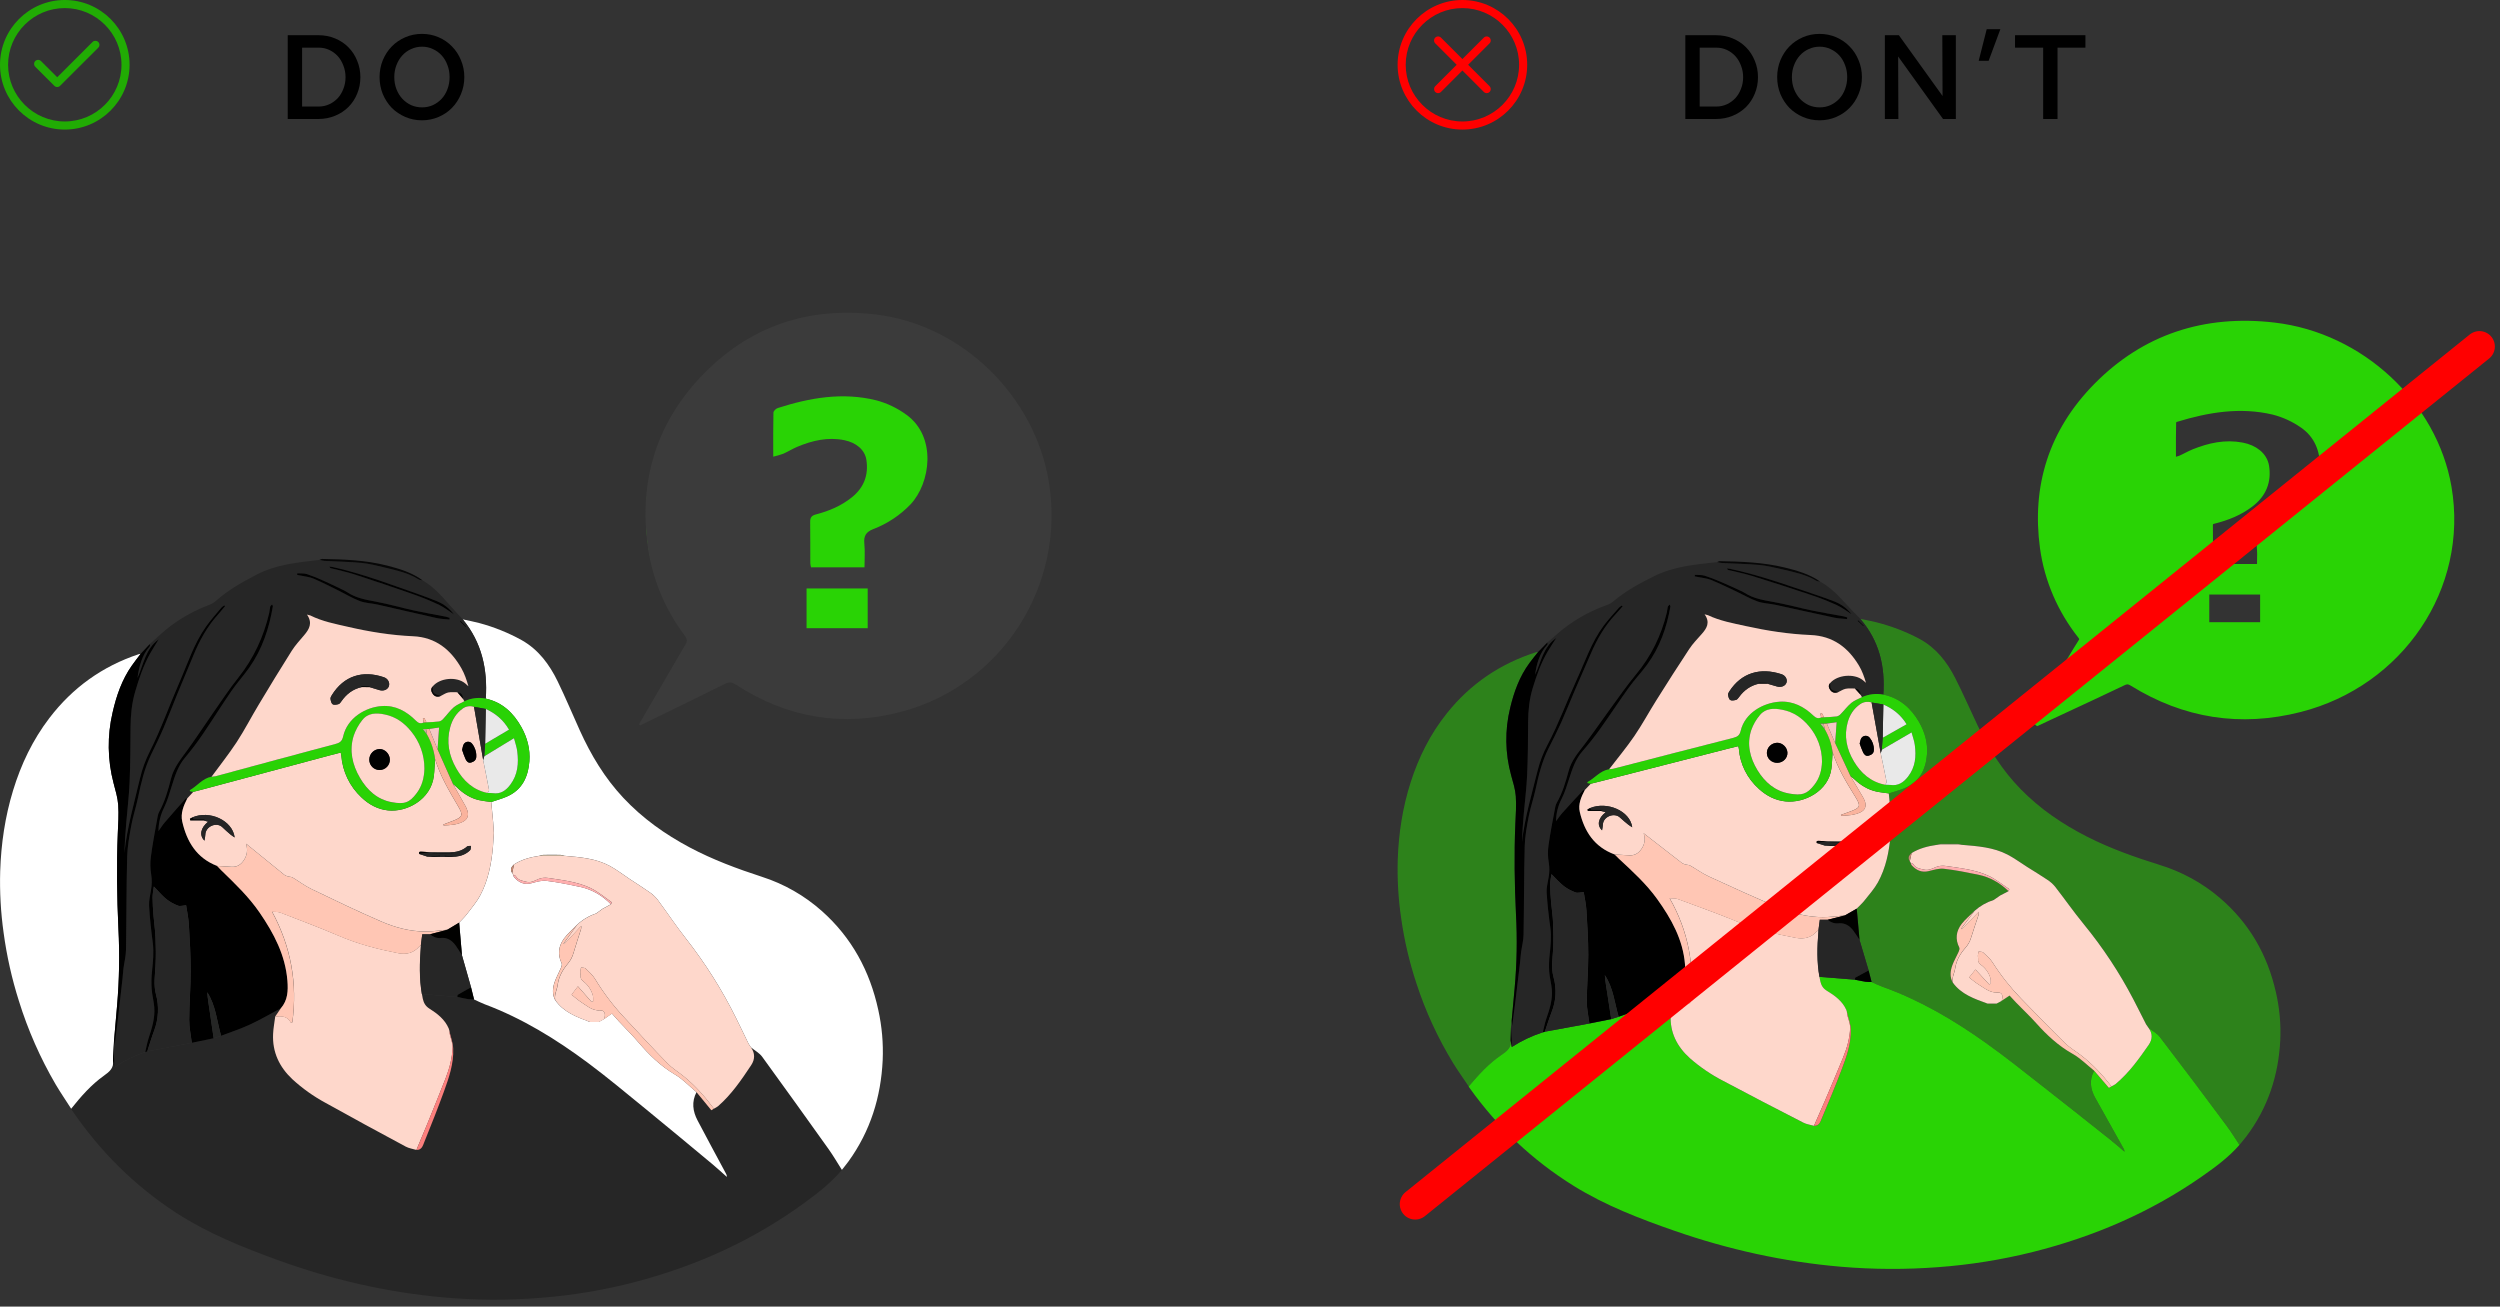 <svg width="243" height="127" viewBox="0 0 243 127" fill="none" xmlns="http://www.w3.org/2000/svg">
<rect x="0" y="0" width="243" height="127" fill="#333333" stroke="none"/>
<path d="M27.967 11.566V3.421H30.945C31.527 3.421 32.07 3.526 32.574 3.736C33.078 3.945 33.509 4.232 33.865 4.597C34.23 4.961 34.513 5.395 34.715 5.9C34.924 6.396 35.029 6.931 35.029 7.505C35.029 8.079 34.924 8.614 34.715 9.111C34.513 9.607 34.23 10.038 33.865 10.402C33.509 10.759 33.078 11.042 32.574 11.251C32.07 11.461 31.527 11.566 30.945 11.566H27.967ZM30.98 4.631H29.363V10.356H30.98C31.345 10.356 31.686 10.282 32.004 10.134C32.322 9.987 32.597 9.789 32.83 9.541C33.063 9.285 33.245 8.983 33.377 8.634C33.516 8.285 33.586 7.908 33.586 7.505C33.586 7.102 33.516 6.726 33.377 6.377C33.245 6.02 33.063 5.713 32.83 5.457C32.597 5.202 32.322 5 32.004 4.852C31.686 4.705 31.345 4.631 30.98 4.631Z" fill="black"/>
<path d="M45.132 7.494C45.132 8.075 45.023 8.626 44.806 9.146C44.596 9.658 44.305 10.104 43.933 10.484C43.569 10.856 43.134 11.151 42.63 11.368C42.126 11.585 41.587 11.694 41.013 11.694C40.439 11.694 39.9 11.585 39.396 11.368C38.892 11.151 38.453 10.856 38.081 10.484C37.716 10.104 37.426 9.658 37.208 9.146C36.999 8.626 36.894 8.075 36.894 7.494C36.894 6.912 36.999 6.365 37.208 5.853C37.426 5.333 37.716 4.887 38.081 4.515C38.453 4.135 38.892 3.836 39.396 3.619C39.9 3.402 40.439 3.293 41.013 3.293C41.587 3.293 42.126 3.402 42.63 3.619C43.134 3.836 43.569 4.135 43.933 4.515C44.305 4.887 44.596 5.333 44.806 5.853C45.023 6.365 45.132 6.912 45.132 7.494ZM43.7 7.494C43.7 7.075 43.631 6.687 43.491 6.33C43.359 5.965 43.173 5.651 42.932 5.388C42.692 5.124 42.409 4.918 42.083 4.771C41.758 4.616 41.405 4.538 41.025 4.538C40.644 4.538 40.288 4.616 39.954 4.771C39.628 4.918 39.345 5.124 39.105 5.388C38.864 5.651 38.674 5.965 38.535 6.33C38.395 6.687 38.325 7.075 38.325 7.494C38.325 7.912 38.395 8.304 38.535 8.669C38.674 9.025 38.864 9.336 39.105 9.599C39.345 9.855 39.628 10.061 39.954 10.216C40.288 10.363 40.644 10.437 41.025 10.437C41.405 10.437 41.758 10.363 42.083 10.216C42.409 10.061 42.692 9.855 42.932 9.599C43.173 9.336 43.359 9.025 43.491 8.669C43.631 8.304 43.7 7.912 43.7 7.494Z" fill="black"/>
<path d="M163.814 11.566V3.422H166.792C167.374 3.422 167.917 3.526 168.421 3.736C168.925 3.945 169.356 4.232 169.713 4.597C170.077 4.961 170.36 5.396 170.562 5.9C170.771 6.396 170.876 6.931 170.876 7.505C170.876 8.079 170.771 8.614 170.562 9.111C170.36 9.607 170.077 10.038 169.713 10.402C169.356 10.759 168.925 11.042 168.421 11.252C167.917 11.461 167.374 11.566 166.792 11.566H163.814ZM166.827 4.632H165.21V10.356H166.827C167.192 10.356 167.533 10.282 167.851 10.135C168.169 9.987 168.444 9.789 168.677 9.541C168.91 9.285 169.092 8.983 169.224 8.634C169.364 8.285 169.433 7.909 169.433 7.505C169.433 7.102 169.364 6.726 169.224 6.377C169.092 6.02 168.91 5.714 168.677 5.458C168.444 5.202 168.169 5 167.851 4.853C167.533 4.705 167.192 4.632 166.827 4.632Z" fill="black"/>
<path d="M180.979 7.494C180.979 8.075 180.87 8.626 180.653 9.146C180.443 9.658 180.153 10.104 179.78 10.484C179.416 10.856 178.981 11.151 178.477 11.368C177.973 11.585 177.434 11.694 176.86 11.694C176.286 11.694 175.747 11.585 175.243 11.368C174.739 11.151 174.3 10.856 173.928 10.484C173.564 10.104 173.273 9.658 173.056 9.146C172.846 8.626 172.741 8.075 172.741 7.494C172.741 6.912 172.846 6.365 173.056 5.853C173.273 5.333 173.564 4.888 173.928 4.515C174.3 4.135 174.739 3.837 175.243 3.619C175.747 3.402 176.286 3.294 176.86 3.294C177.434 3.294 177.973 3.402 178.477 3.619C178.981 3.837 179.416 4.135 179.78 4.515C180.153 4.888 180.443 5.333 180.653 5.853C180.87 6.365 180.979 6.912 180.979 7.494ZM179.548 7.494C179.548 7.075 179.478 6.687 179.338 6.33C179.206 5.966 179.02 5.652 178.78 5.388C178.539 5.124 178.256 4.919 177.93 4.771C177.605 4.616 177.252 4.538 176.872 4.538C176.492 4.538 176.135 4.616 175.801 4.771C175.476 4.919 175.192 5.124 174.952 5.388C174.712 5.652 174.522 5.966 174.382 6.33C174.242 6.687 174.172 7.075 174.172 7.494C174.172 7.912 174.242 8.304 174.382 8.669C174.522 9.025 174.712 9.336 174.952 9.599C175.192 9.855 175.476 10.061 175.801 10.216C176.135 10.364 176.492 10.437 176.872 10.437C177.252 10.437 177.605 10.364 177.93 10.216C178.256 10.061 178.539 9.855 178.78 9.599C179.02 9.336 179.206 9.025 179.338 8.669C179.478 8.304 179.548 7.912 179.548 7.494Z" fill="black"/>
<path d="M183.209 3.422H184.57L188.817 9.332L188.793 3.422H190.108V11.566H188.863L184.5 5.492L184.524 11.566H183.209V3.422Z" fill="black"/>
<path d="M193.108 2.84H194.435L193.295 5.911H192.329L193.108 2.84Z" fill="black"/>
<path d="M195.861 4.632V3.422H202.703V4.632H199.992V11.566H198.596V4.632H195.861Z" fill="black"/>
<g clip-path="url(#clip0)">
<path d="M6.298 12.594C2.825 12.594 0 9.769 0 6.296C0 2.824 2.825 -0.001 6.298 -0.001C9.77 -0.001 12.595 2.824 12.595 6.296C12.595 9.769 9.77 12.594 6.298 12.594ZM6.298 0.786C3.259 0.786 0.787 3.258 0.787 6.296C0.787 9.335 3.259 11.806 6.298 11.806C9.336 11.806 11.808 9.335 11.808 6.296C11.808 3.258 9.336 0.786 6.298 0.786Z" fill="#21AC04"/>
<path fill-rule="evenodd" clip-rule="evenodd" d="M3.427 5.934C3.581 5.78 3.83 5.78 3.984 5.934L5.561 7.509L8.994 4.081C9.147 3.927 9.396 3.927 9.55 4.081C9.704 4.234 9.704 4.483 9.55 4.637L5.839 8.343C5.686 8.497 5.436 8.497 5.283 8.343L3.427 6.49C3.274 6.336 3.274 6.087 3.427 5.934Z" fill="#21AC04"/>
</g>
<g clip-path="url(#clip1)">
<path d="M142.145 12.595C138.673 12.595 135.848 9.77 135.848 6.297C135.848 2.824 138.673 -0 142.145 -0C145.618 -0 148.443 2.824 148.443 6.297C148.443 9.77 145.618 12.595 142.145 12.595ZM142.145 0.787C139.107 0.787 136.635 3.259 136.635 6.297C136.635 9.336 139.107 11.807 142.145 11.807C145.184 11.807 147.656 9.336 147.656 6.297C147.656 3.259 145.184 0.787 142.145 0.787Z" fill="#FF0000"/>
<path d="M144.507 9.052C144.402 9.052 144.303 9.011 144.229 8.937L142.145 6.854L140.062 8.937C139.987 9.012 139.889 9.053 139.784 9.053C139.679 9.053 139.58 9.012 139.506 8.937C139.352 8.784 139.352 8.534 139.506 8.381L141.589 6.297L139.506 4.214C139.431 4.14 139.39 4.041 139.39 3.936C139.39 3.831 139.431 3.731 139.506 3.657C139.58 3.583 139.679 3.542 139.784 3.542C139.889 3.542 139.988 3.583 140.062 3.657L142.145 5.741L144.229 3.657C144.303 3.583 144.402 3.542 144.507 3.542C144.612 3.542 144.711 3.583 144.785 3.657C144.86 3.731 144.901 3.831 144.901 3.936C144.901 4.041 144.86 4.14 144.785 4.214L142.702 6.297L144.785 8.381C144.938 8.534 144.938 8.784 144.785 8.937C144.711 9.011 144.612 9.052 144.507 9.052Z" fill="#FF0000"/>
</g>
<g clip-path="url(#clip2)">
<circle cx="81.942" cy="50.163" r="19.153" fill="#29D305"/>
<path d="M81.832 113.711C80.802 114.948 79.539 115.929 78.252 116.871C73.256 120.535 67.712 123.043 61.732 124.61C58.733 125.393 55.671 125.907 52.581 126.147C49.413 126.402 46.229 126.388 43.063 126.105C37.527 125.605 32.15 124.355 26.933 122.456C23.537 121.221 20.189 119.874 17.136 117.894C13.077 115.258 9.723 111.908 6.999 107.92C6.967 107.871 6.941 107.818 6.911 107.768C7.864 106.585 8.858 105.431 10.112 104.544C10.634 104.174 11.082 103.807 10.988 103.087L11.102 103.759C12.035 103.126 13.05 102.622 14.119 102.263L14.312 102.196L18.646 101.363L20.767 100.92L21.488 100.678C22.423 100.323 23.381 100.012 24.287 99.592C25.314 99.116 26.296 98.539 27.297 98.006L26.752 98.805C26.68 99.371 26.574 99.938 26.544 100.507C26.463 102.273 27.154 103.719 28.428 104.913C29.399 105.801 30.474 106.567 31.631 107.193C34.221 108.636 36.829 110.047 39.438 111.452C39.751 111.621 40.127 111.67 40.474 111.774C41.006 111.794 41.105 111.344 41.241 111.006C41.898 109.379 42.547 107.749 43.148 106.1C43.638 104.757 44.107 103.389 44.05 101.935C44.026 101.336 43.797 100.745 43.661 100.15C43.646 100.093 43.629 100.037 43.609 99.982C43.23 99.095 42.499 98.53 41.725 98.042C41.327 97.791 41.171 97.463 41.08 97.055C41.047 96.911 41.027 96.765 41.001 96.619L44.455 96.907C44.8 96.978 45.143 97.06 45.49 97.117C45.684 97.138 45.88 97.147 46.076 97.145C46.415 97.301 46.747 97.477 47.096 97.608C50.748 98.973 54.031 100.995 57.137 103.302C59.042 104.722 60.863 106.248 62.702 107.75C64.908 109.551 67.095 111.374 69.285 113.195C69.754 113.584 70.2 114.002 70.656 114.407C70.659 114.285 70.625 114.165 70.557 114.063C69.641 112.347 68.717 110.634 67.807 108.917C67.338 108.024 67.215 107.103 67.705 106.166C68.175 106.739 68.645 107.311 69.139 107.914L69.385 107.764C69.53 107.695 69.668 107.612 69.797 107.517C71.099 106.381 72.06 104.965 73.006 103.541C73.384 102.971 73.399 102.38 72.99 101.806C73.358 102.109 73.811 102.351 74.083 102.723C76.257 105.702 78.41 108.695 80.542 111.704C81.004 112.352 81.405 113.041 81.832 113.711Z" fill="#262626"/>
<path d="M81.832 113.712C81.405 113.041 81.007 112.349 80.546 111.702C78.407 108.699 76.255 105.705 74.088 102.721C73.816 102.348 73.363 102.106 72.995 101.804C72.906 101.688 72.825 101.566 72.753 101.439C72.337 100.593 71.939 99.74 71.517 98.898C70.171 96.193 68.555 93.632 66.694 91.253C65.718 90.018 64.85 88.704 63.911 87.438C63.694 87.163 63.436 86.924 63.146 86.728C62.51 86.279 61.849 85.866 61.2 85.435C60.55 85.005 59.953 84.539 59.284 84.175C57.908 83.426 56.371 83.315 54.848 83.182C54.728 83.139 54.605 83.109 54.479 83.093C53.92 83.082 53.36 83.082 52.801 83.093C52.675 83.109 52.551 83.138 52.432 83.182C51.558 83.316 50.712 83.531 49.96 84.022C49.694 84.256 49.562 84.52 49.782 84.856L49.871 85.013C49.887 85.097 49.917 85.177 49.96 85.251C50.403 85.766 50.925 86.035 51.636 85.852C52.115 85.728 52.628 85.56 53.101 85.615C54.219 85.749 55.33 85.979 56.434 86.219C57.581 86.468 58.556 87.056 59.378 87.894L58.58 88.326L57.941 88.787C57.247 89.018 56.611 89.397 56.077 89.897C55.654 90.341 55.179 90.743 54.819 91.228C54.28 91.961 54.176 92.78 54.589 93.636C54.643 93.748 54.578 93.942 54.52 94.08C54.326 94.54 54.077 94.977 53.912 95.446C53.713 96.021 53.653 96.618 53.951 97.194C54.77 98.388 56.053 98.847 57.322 99.33H58.209L58.69 99.064L59.477 98.512C59.696 98.759 59.912 99.014 60.139 99.258C60.782 99.948 61.457 100.611 62.069 101.328C63.098 102.533 64.207 103.617 65.592 104.433C66.364 104.889 67.002 105.574 67.7 106.156C67.21 107.093 67.332 108.014 67.802 108.907C68.707 110.628 69.631 112.341 70.552 114.053C70.62 114.155 70.654 114.275 70.651 114.397C70.195 113.993 69.749 113.575 69.28 113.185C67.09 111.365 64.903 109.541 62.697 107.74C60.863 106.248 59.043 104.722 57.137 103.302C54.031 100.995 50.748 98.973 47.097 97.607C46.748 97.475 46.416 97.299 46.077 97.144C45.98 96.75 45.882 96.357 45.785 95.964C45.489 94.928 45.196 93.893 44.903 92.858C44.813 91.798 44.722 90.739 44.631 89.679C44.88 89.413 45.154 89.158 45.374 88.867C45.834 88.26 46.342 87.672 46.694 87.004C47.465 85.543 47.77 83.939 47.918 82.302L48.007 80.958C47.984 80.61 47.968 80.259 47.937 79.911C47.879 79.258 47.813 78.606 47.75 77.953C48.248 77.784 48.762 77.645 49.245 77.437C50.748 76.792 51.334 75.531 51.458 73.998C51.547 72.823 51.257 71.714 50.687 70.689C49.912 69.296 48.832 68.266 47.22 67.907C47.406 65.067 46.837 62.449 44.983 60.203C45.516 60.321 46.048 60.417 46.573 60.557C48.014 60.942 49.403 61.501 50.709 62.223C52.342 63.143 53.408 64.59 54.207 66.232C54.967 67.797 55.637 69.405 56.355 70.99C57.44 73.385 58.773 75.612 60.583 77.544C62.452 79.539 64.636 81.093 67.037 82.369C69.285 83.564 71.659 84.444 74.076 85.231C76.218 85.92 78.193 87.049 79.876 88.544C82.793 91.136 84.55 94.386 85.37 98.172C85.724 99.771 85.868 101.41 85.797 103.047C85.629 106.634 84.601 109.94 82.484 112.874C82.275 113.163 82.048 113.434 81.832 113.712Z" fill="white"/>
<path d="M44.981 60.202C46.835 62.449 47.404 65.068 47.218 67.906C46.519 67.768 45.795 67.858 45.151 68.162L45.011 67.919C45.011 67.548 44.806 67.307 44.466 67.285C44.167 67.285 43.859 67.251 43.572 67.31C43.321 67.362 43.095 67.527 42.862 67.642C42.084 67.409 42.084 67.409 42.063 66.728C42.744 65.882 44.398 65.725 45.235 66.427C45.341 66.516 45.44 66.61 45.542 66.702C45.371 66.091 45.172 65.5 44.87 64.969C43.83 63.143 42.366 61.938 40.158 61.841C38.029 61.748 35.931 61.409 33.859 60.93C32.608 60.642 31.344 60.404 30.182 59.823C30.075 59.786 29.966 59.756 29.854 59.735C30.426 60.554 30.075 61.154 29.58 61.738C29.161 62.234 28.712 62.714 28.367 63.262C27.279 64.984 26.221 66.723 25.173 68.472C24.444 69.684 23.795 70.949 23.023 72.132C22.253 73.29 21.38 74.377 20.564 75.497C19.677 75.654 19.175 76.405 18.447 76.808C18.454 76.842 18.462 76.876 18.469 76.91L18.781 76.972L18.203 77.608C18.144 77.616 18.062 77.6 18.033 77.633C17.357 78.393 16.682 79.152 16.022 79.924C15.804 80.179 15.626 80.467 15.401 80.778C15.409 79.974 15.603 79.183 15.968 78.466C16.28 77.823 16.473 77.119 16.688 76.432C16.998 75.448 17.29 74.47 17.981 73.652C18.595 72.918 19.17 72.153 19.706 71.36C20.654 69.975 21.539 68.547 22.491 67.164C23.032 66.377 23.682 65.665 24.232 64.883C25.492 63.093 26.171 61.068 26.522 58.924C26.528 58.888 26.492 58.846 26.447 58.739C26.366 58.833 26.28 58.889 26.263 58.961C26.216 59.161 26.211 59.369 26.165 59.569C25.627 61.883 24.657 63.981 23.167 65.852C22.289 66.957 21.51 68.141 20.701 69.298C19.858 70.505 19.057 71.742 18.191 72.93C17.564 73.787 16.896 74.597 16.625 75.663C16.341 76.775 16.03 77.881 15.471 78.905C15.348 79.129 15.31 79.408 15.265 79.668C15.056 80.85 14.826 82.031 14.671 83.222C14.589 83.808 14.597 84.404 14.695 84.988C14.774 85.491 14.768 86.003 14.677 86.504C14.601 87.013 14.46 87.527 14.489 88.031C14.559 89.217 14.687 90.402 14.844 91.58C14.971 92.528 14.873 93.456 14.776 94.394C14.715 94.959 14.702 95.529 14.738 96.097C14.779 96.695 14.943 97.284 14.993 97.882C15.082 98.932 14.772 99.919 14.447 100.899C14.301 101.343 14.225 101.806 14.116 102.26C13.047 102.62 12.033 103.123 11.1 103.756C11.1 103.479 11.109 103.203 11.1 102.927C11.084 102.527 11.052 102.129 11.026 101.729C11.046 101.515 11.068 101.301 11.088 101.088C11.102 101.242 11.116 101.395 11.136 101.62C11.248 100.733 11.355 99.919 11.451 99.103C11.608 97.776 11.76 96.45 11.907 95.123C11.944 94.787 11.958 94.449 12.002 94.113C12.079 93.523 12.233 92.936 12.244 92.346C12.296 89.329 12.28 86.319 12.357 83.307C12.383 82.287 12.569 81.267 12.754 80.255C12.918 79.361 13.213 78.491 13.398 77.6C13.702 76.143 14.033 74.698 14.685 73.347C15.1 72.486 15.523 71.626 15.9 70.747C16.371 69.651 16.788 68.534 17.245 67.429C17.749 66.203 18.271 64.985 18.773 63.758C19.375 62.289 20.125 60.912 21.196 59.726C21.431 59.465 21.647 59.187 21.873 58.917L21.799 58.842C21.694 58.907 21.597 58.983 21.509 59.069C21.01 59.669 20.487 60.251 20.035 60.885C18.84 62.56 18.228 64.522 17.411 66.386C16.443 68.583 15.661 70.859 14.571 73.009C14.145 73.849 13.82 74.737 13.603 75.654C13.039 78.059 12.347 80.441 12.089 82.913C12.121 81.945 12.19 80.98 12.266 80.016C12.374 78.699 12.538 77.384 12.593 76.065C12.668 74.266 12.681 72.464 12.687 70.664C12.692 69.495 12.811 68.345 13.139 67.221C13.512 65.948 13.938 64.691 14.586 63.527C14.847 63.057 15.141 62.606 15.421 62.147C14.139 63.067 13.948 64.588 13.36 65.891C13.519 64.769 13.791 63.694 14.557 62.813C14.593 62.773 14.557 62.673 14.557 62.6C15.243 62.002 15.888 61.352 16.625 60.814C17.771 59.963 19.033 59.279 20.372 58.783C20.604 58.693 20.816 58.561 21 58.394C22.185 57.337 23.552 56.58 24.953 55.85C26.879 54.847 28.967 54.667 31.054 54.425C31.216 54.469 31.382 54.502 31.549 54.523C32.749 54.589 33.954 54.605 35.15 54.72C35.902 54.792 36.647 54.98 37.386 55.163C38.523 55.442 39.677 55.683 40.692 56.321C40.8 56.388 40.95 56.385 41.082 56.414C42.13 57.021 42.923 57.906 43.702 58.81C44.114 59.284 44.553 59.737 44.981 60.202ZM43.69 60.22L43.718 60.051C43.599 60.009 43.478 59.972 43.355 59.942C42.319 59.74 41.278 59.564 40.25 59.339C39.002 59.066 37.772 58.707 36.523 58.474C35.547 58.296 34.585 58.124 33.745 57.552C33.571 57.444 33.389 57.348 33.201 57.267C32.616 56.988 32.033 56.701 31.441 56.439C30.923 56.199 30.392 55.986 29.851 55.804C29.558 55.715 29.224 55.745 28.909 55.722L28.894 55.88C29.011 55.903 29.127 55.922 29.242 55.948C29.655 56.037 30.091 56.074 30.474 56.237C31.31 56.592 32.12 57.013 32.938 57.415C33.623 57.752 34.28 58.161 34.992 58.427C35.531 58.628 36.145 58.637 36.711 58.766C38.63 59.197 40.543 59.653 42.463 60.079C42.856 60.168 43.276 60.176 43.689 60.22H43.69ZM44.126 59.721C43.709 59.155 43.146 58.714 42.497 58.445C41.246 57.934 39.959 57.508 38.682 57.053C36.59 56.304 34.487 55.593 32.314 55.109C32.217 55.088 32.116 55.083 32.017 55.07C32.05 55.177 32.096 55.213 32.148 55.227C32.914 55.427 33.694 55.581 34.445 55.829C36.376 56.457 38.301 57.108 40.218 57.781C41.065 58.078 41.894 58.42 42.703 58.807C43.207 59.05 43.65 59.413 44.124 59.721H44.126ZM44.782 60.348L44.719 60.417C44.903 60.594 45.088 60.772 45.274 60.949L45.311 60.904L44.782 60.348Z" fill="#262626"/>
<path d="M11.088 101.095C11.068 101.307 11.046 101.521 11.026 101.735C11.013 102.186 11 102.638 10.987 103.091C11.082 103.81 10.632 104.178 10.111 104.548C8.861 105.435 7.866 106.58 6.917 107.768C6.41 106.969 5.875 106.195 5.398 105.384C3.909 102.832 2.715 100.119 1.838 97.297C1.153 95.135 0.656 92.918 0.352 90.67C0.073 88.683 -0.039 86.676 0.019 84.67C0.107 82.008 0.49 79.394 1.268 76.842C2.046 74.29 3.176 71.92 4.798 69.797C7.057 66.84 9.951 64.761 13.486 63.587C13.545 63.573 13.604 63.566 13.664 63.563C13.381 63.94 13.089 64.308 12.818 64.692C11.851 66.066 11.31 67.639 10.947 69.244C10.413 71.512 10.445 73.876 11.041 76.129C11.226 76.825 11.439 77.529 11.49 78.24C11.556 79.165 11.49 80.103 11.448 81.031C11.323 84.106 11.367 87.178 11.509 90.251C11.638 92.748 11.595 95.25 11.381 97.74C11.275 98.858 11.183 99.977 11.088 101.095Z" fill="white"/>
<path d="M11.088 101.094C11.185 99.977 11.277 98.858 11.38 97.74C11.595 95.249 11.638 92.747 11.509 90.251C11.367 87.178 11.323 84.106 11.448 81.031C11.486 80.101 11.555 79.168 11.49 78.24C11.439 77.53 11.223 76.824 11.041 76.129C10.445 73.876 10.413 71.512 10.947 69.244C11.312 67.639 11.851 66.066 12.818 64.692C13.084 64.308 13.38 63.94 13.663 63.563L14.559 62.601C14.559 62.673 14.594 62.773 14.559 62.814C13.794 63.695 13.521 64.766 13.363 65.892C13.95 64.588 14.142 63.067 15.423 62.147C15.143 62.606 14.85 63.058 14.588 63.527C13.938 64.691 13.514 65.948 13.142 67.222C12.813 68.345 12.698 69.495 12.689 70.664C12.682 72.464 12.671 74.266 12.595 76.065C12.54 77.384 12.377 78.699 12.269 80.017C12.189 80.98 12.12 81.946 12.091 82.914C12.349 80.441 13.041 78.059 13.606 75.654C13.823 74.737 14.148 73.849 14.574 73.009C15.665 70.859 16.447 68.584 17.413 66.386C18.23 64.528 18.842 62.564 20.038 60.885C20.489 60.251 21.013 59.669 21.511 59.069C21.599 58.983 21.697 58.907 21.801 58.842L21.875 58.918C21.65 59.184 21.431 59.465 21.198 59.726C20.127 60.912 19.377 62.289 18.776 63.758C18.274 64.985 17.751 66.203 17.247 67.429C16.794 68.534 16.373 69.647 15.903 70.748C15.526 71.626 15.104 72.486 14.687 73.347C14.035 74.698 13.704 76.143 13.401 77.601C13.215 78.488 12.921 79.361 12.757 80.255C12.571 81.264 12.386 82.287 12.359 83.308C12.283 86.319 12.298 89.333 12.246 92.346C12.236 92.936 12.081 93.523 12.004 94.114C11.961 94.449 11.947 94.787 11.909 95.123C11.76 96.45 11.608 97.777 11.453 99.103C11.357 99.919 11.25 100.732 11.138 101.621C11.113 101.401 11.099 101.248 11.088 101.094Z" fill="black"/>
<path d="M41.081 56.412C40.95 56.383 40.799 56.385 40.692 56.319C39.677 55.681 38.523 55.44 37.385 55.161C36.647 54.983 35.902 54.792 35.149 54.717C33.953 54.603 32.749 54.586 31.549 54.52C31.382 54.499 31.216 54.467 31.054 54.423C31.142 54.39 31.231 54.327 31.32 54.329C33.431 54.371 35.539 54.444 37.602 54.968C38.829 55.284 40.039 55.644 41.081 56.412Z" fill="#070707"/>
<path d="M40.475 111.772C40.128 111.668 39.752 111.619 39.44 111.45C36.828 110.047 34.219 108.636 31.632 107.191C30.475 106.565 29.4 105.799 28.43 104.911C27.155 103.717 26.465 102.271 26.545 100.505C26.572 99.935 26.681 99.369 26.753 98.802C27.348 98.753 27.93 98.736 28.261 99.381C28.267 99.391 28.314 99.381 28.417 99.375C28.931 95.591 28.293 92.01 26.451 88.616C26.778 88.616 27.062 88.626 27.311 88.724C29.179 89.451 31.058 90.153 32.901 90.942C34.782 91.755 36.742 92.26 38.737 92.651C39.498 92.8 40.207 92.627 40.744 92C40.797 91.949 40.854 91.902 40.915 91.861C40.915 91.92 40.915 91.979 40.909 92.039C40.79 93.566 40.749 95.092 41.009 96.612C41.035 96.757 41.056 96.904 41.088 97.047C41.177 97.456 41.335 97.784 41.733 98.035C42.508 98.523 43.242 99.087 43.617 99.974C43.637 100.03 43.655 100.086 43.669 100.143C43.684 100.258 43.691 100.376 43.715 100.491C43.81 100.934 44.007 101.378 43.992 101.822C43.957 102.87 43.675 103.884 43.296 104.86C42.714 106.355 42.104 107.84 41.5 109.327C41.161 110.147 40.812 110.959 40.475 111.772Z" fill="#FED7CB"/>
<path d="M49.962 84.028C50.715 83.538 51.559 83.318 52.434 83.188H54.85C56.374 83.321 57.911 83.432 59.286 84.181C59.955 84.546 60.564 85.019 61.202 85.442C61.84 85.864 62.512 86.285 63.148 86.734C63.439 86.93 63.697 87.169 63.913 87.444C64.852 88.707 65.723 90.017 66.696 91.259C68.557 93.638 70.173 96.2 71.519 98.904C71.941 99.746 72.34 100.6 72.755 101.445C72.826 101.571 72.906 101.691 72.994 101.806C73.403 102.38 73.388 102.971 73.01 103.541C72.064 104.965 71.103 106.38 69.8 107.518C69.671 107.612 69.533 107.695 69.389 107.764C68.535 106.611 67.589 105.539 66.47 104.632C65.944 104.205 65.351 103.847 64.881 103.366C63.436 101.883 62.033 100.369 60.63 98.851C59.575 97.715 58.639 96.475 57.835 95.149C57.604 94.767 57.248 94.454 56.92 94.14C56.825 94.052 56.624 94.07 56.476 94.04C56.452 94.187 56.416 94.333 56.405 94.484C56.398 94.585 56.444 94.69 56.433 94.79C56.401 95.048 56.488 95.219 56.699 95.389C57.151 95.73 57.478 96.212 57.63 96.758C57.676 96.935 57.654 97.138 57.663 97.329L57.506 97.39C57.055 96.878 56.604 96.366 56.175 95.876C55.997 96.102 55.806 96.36 55.56 96.685C55.859 96.919 56.172 97.208 56.525 97.432C57.086 97.787 57.59 98.261 58.353 98.214C58.774 98.188 58.907 98.59 58.708 99.072L58.227 99.338H57.34C56.07 98.855 54.787 98.396 53.968 97.202C53.865 96.683 54.145 96.226 54.208 95.743C54.32 94.926 54.703 94.256 55.206 93.659C55.461 93.358 55.647 93.006 55.751 92.626C55.977 91.849 56.239 91.085 56.482 90.313C56.499 90.209 56.506 90.103 56.502 89.998L54.846 91.772L54.789 91.717L56.085 89.904C56.619 89.404 57.254 89.025 57.948 88.795L58.587 88.333L59.386 87.901C59.41 87.83 59.474 87.708 59.454 87.696C58.78 87.225 58.142 86.672 57.408 86.322C56.11 85.701 54.671 85.55 53.262 85.334C52.944 85.286 52.62 85.326 52.323 85.449C51.942 85.617 51.613 85.818 51.159 85.708C50.758 85.61 50.366 85.563 50.133 85.159C50.092 85.088 49.966 85.065 49.878 85.02L49.789 84.863C49.846 84.581 49.904 84.306 49.962 84.028Z" fill="#FED7CB"/>
<path d="M14.117 102.267C14.225 101.812 14.301 101.347 14.448 100.906C14.772 99.922 15.081 98.936 14.993 97.889C14.944 97.291 14.78 96.702 14.739 96.104C14.703 95.536 14.715 94.966 14.777 94.4C14.873 93.462 14.971 92.537 14.844 91.587C14.687 90.408 14.559 89.224 14.489 88.038C14.46 87.534 14.602 87.019 14.677 86.511C14.768 86.01 14.774 85.497 14.695 84.994C14.597 84.41 14.589 83.815 14.671 83.229C14.826 82.038 15.056 80.857 15.266 79.674C15.311 79.414 15.348 79.136 15.472 78.911C16.03 77.89 16.34 76.782 16.625 75.669C16.896 74.605 17.565 73.793 18.191 72.936C19.058 71.748 19.858 70.512 20.701 69.305C21.51 68.147 22.289 66.963 23.168 65.859C24.655 63.987 25.627 61.889 26.166 59.575C26.212 59.376 26.216 59.167 26.263 58.967C26.281 58.896 26.366 58.84 26.448 58.746C26.492 58.853 26.529 58.895 26.522 58.93C26.168 61.075 25.492 63.1 24.232 64.89C23.682 65.672 23.033 66.383 22.491 67.17C21.54 68.553 20.654 69.981 19.706 71.367C19.17 72.159 18.593 72.922 17.978 73.655C17.287 74.473 16.995 75.451 16.685 76.435C16.47 77.122 16.277 77.826 15.965 78.469C15.602 79.186 15.41 79.977 15.404 80.781C15.627 80.47 15.804 80.182 16.025 79.927C16.685 79.155 17.36 78.396 18.036 77.636C18.065 77.603 18.148 77.618 18.206 77.611C17.851 78.32 17.536 79.057 17.715 79.853C18.159 81.815 19.115 83.403 21.099 84.169C21.242 84.317 21.382 84.469 21.529 84.613C22.854 85.898 24.185 87.171 25.239 88.708C26.625 90.73 27.744 92.843 27.94 95.343C28.016 96.305 27.976 97.232 27.299 98.005C26.297 98.537 25.316 99.115 24.288 99.591C23.382 100.011 22.425 100.32 21.49 100.677C21.089 99.253 20.974 97.734 20.146 96.445C20.192 97.079 20.295 97.695 20.388 98.314C20.518 99.182 20.642 100.05 20.768 100.919L18.648 101.362C18.559 100.622 18.392 99.882 18.395 99.144C18.4 97.554 18.538 95.964 18.538 94.374C18.538 92.873 18.449 91.371 18.36 89.872C18.322 89.226 18.183 88.586 18.094 87.992C17.788 88.014 17.511 88.112 17.305 88.031C16.893 87.878 16.508 87.661 16.164 87.389C15.735 87.034 15.376 86.599 14.957 86.168C14.912 86.531 14.834 86.878 14.834 87.222C14.834 87.81 14.873 88.399 14.922 88.985C14.978 89.703 15.092 90.417 15.119 91.135C15.154 92.045 15.166 92.961 15.119 93.87C15.069 94.794 14.916 95.711 15.159 96.632C15.478 97.806 15.416 99.051 14.982 100.187C14.735 100.849 14.538 101.527 14.316 102.198L14.117 102.267Z" fill="black"/>
<path d="M27.296 98.006C27.973 97.229 28.012 96.302 27.937 95.344C27.741 92.844 26.622 90.731 25.236 88.709C24.182 87.172 22.85 85.899 21.526 84.614C21.378 84.471 21.239 84.319 21.096 84.17C21.565 84.199 22.033 84.226 22.502 84.259C23.049 84.297 23.43 84.036 23.715 83.597C24.021 83.124 24.1 82.614 23.919 82.013C25.196 83.054 26.413 84.049 27.636 85.035C27.75 85.111 27.876 85.165 28.009 85.195C28.149 85.237 28.318 85.223 28.437 85.295C29.044 85.656 29.611 86.094 30.244 86.402C32.502 87.489 34.76 88.58 37.06 89.573C38.409 90.156 39.846 90.542 41.337 90.549C42.054 90.549 42.77 90.432 43.487 90.371L41.792 90.815H41.042C40.994 91.19 40.953 91.533 40.908 91.874C40.847 91.915 40.789 91.962 40.737 92.013C40.204 92.64 39.494 92.811 38.73 92.664C36.734 92.273 34.774 91.768 32.893 90.955C31.054 90.161 29.175 89.459 27.303 88.737C27.054 88.639 26.771 88.63 26.444 88.629C28.286 92.028 28.924 95.604 28.41 99.388C28.306 99.393 28.259 99.403 28.254 99.394C27.924 98.749 27.342 98.766 26.745 98.815L27.296 98.006Z" fill="#FFC6B4"/>
<path d="M14.31 102.199C14.531 101.528 14.729 100.85 14.976 100.188C15.41 99.052 15.472 97.807 15.153 96.633C14.91 95.711 15.065 94.795 15.114 93.87C15.164 92.962 15.152 92.046 15.114 91.136C15.086 90.418 14.972 89.704 14.916 88.986C14.87 88.4 14.833 87.81 14.828 87.223C14.828 86.877 14.906 86.532 14.951 86.169C15.37 86.6 15.729 87.037 16.158 87.39C16.503 87.662 16.887 87.879 17.299 88.032C17.506 88.113 17.782 88.014 18.088 87.993C18.177 88.587 18.318 89.226 18.355 89.872C18.443 91.372 18.532 92.874 18.532 94.375C18.532 95.965 18.395 97.555 18.389 99.145C18.389 99.886 18.552 100.627 18.642 101.363L14.31 102.199Z" fill="#262626"/>
<path d="M40.908 91.868C40.951 91.526 40.996 91.184 41.042 90.809H41.792C42.093 91.064 42.431 91.215 42.837 91.172C43.476 91.105 43.934 91.414 44.288 91.903C44.509 92.21 44.699 92.538 44.903 92.857C45.199 93.893 45.493 94.928 45.785 95.963C45.355 96.203 44.923 96.438 44.5 96.689C44.458 96.714 44.469 96.83 44.456 96.905L41.002 96.617C40.742 95.097 40.782 93.571 40.901 92.044C40.906 91.986 40.906 91.927 40.908 91.868Z" fill="#262626"/>
<path d="M58.7 99.068C58.901 98.586 58.768 98.18 58.345 98.21C57.581 98.257 57.078 97.786 56.518 97.428C56.163 97.204 55.851 96.915 55.552 96.681C55.798 96.356 55.996 96.098 56.167 95.872C56.599 96.362 57.05 96.874 57.498 97.386L57.655 97.325C57.646 97.134 57.668 96.936 57.622 96.754C57.471 96.208 57.145 95.727 56.693 95.385C56.482 95.215 56.395 95.044 56.427 94.786C56.439 94.686 56.392 94.581 56.4 94.48C56.41 94.332 56.446 94.187 56.471 94.036C56.623 94.066 56.825 94.046 56.914 94.136C57.242 94.45 57.598 94.763 57.829 95.145C58.633 96.471 59.57 97.711 60.625 98.847C62.034 100.368 63.436 101.882 64.883 103.363C65.352 103.844 65.947 104.201 66.472 104.629C67.591 105.536 68.536 106.606 69.39 107.761L69.143 107.916C68.65 107.313 68.18 106.741 67.71 106.168C67.012 105.586 66.379 104.901 65.602 104.445C64.217 103.626 63.108 102.541 62.079 101.339C61.467 100.622 60.792 99.96 60.149 99.269C59.922 99.025 59.706 98.77 59.486 98.523L58.7 99.068Z" fill="#FFC6B4"/>
<path d="M40.475 111.773C40.814 110.959 41.16 110.147 41.492 109.331C42.096 107.844 42.706 106.359 43.288 104.864C43.668 103.888 43.949 102.874 43.985 101.826C44 101.382 43.807 100.938 43.708 100.495C43.683 100.38 43.676 100.262 43.662 100.147C43.797 100.741 44.027 101.332 44.051 101.931C44.108 103.385 43.639 104.754 43.149 106.097C42.548 107.745 41.899 109.38 41.242 111.003C41.105 111.342 41.003 111.792 40.475 111.773Z" fill="#FC807E"/>
<path d="M20.765 100.92C20.638 100.051 20.515 99.183 20.384 98.315C20.296 97.694 20.188 97.08 20.143 96.446C20.971 97.735 21.085 99.254 21.486 100.679L20.765 100.92Z" fill="#252625"/>
<path d="M44.456 96.906C44.469 96.831 44.456 96.715 44.5 96.69C44.924 96.439 45.356 96.204 45.785 95.963C45.882 96.357 45.979 96.751 46.077 97.144C45.881 97.146 45.685 97.136 45.491 97.115C45.144 97.058 44.804 96.977 44.456 96.906Z" fill="#010201"/>
<path d="M10.984 103.091C10.998 102.639 11.011 102.187 11.023 101.735C11.049 102.134 11.081 102.533 11.097 102.934C11.109 103.209 11.097 103.485 11.097 103.762L10.984 103.091Z" fill="#010101"/>
<path d="M43.487 90.365C42.77 90.428 42.054 90.542 41.337 90.542C39.846 90.537 38.41 90.15 37.06 89.566C34.76 88.573 32.502 87.485 30.244 86.398C29.611 86.094 29.045 85.653 28.438 85.291C28.318 85.22 28.149 85.234 28.009 85.191C27.876 85.161 27.75 85.107 27.637 85.031C26.413 84.048 25.196 83.05 23.919 82.008C24.096 82.608 24.022 83.119 23.715 83.591C23.43 84.031 23.049 84.291 22.502 84.253C22.033 84.221 21.565 84.194 21.096 84.165C19.112 83.399 18.155 81.811 17.712 79.849C17.535 79.05 17.846 78.312 18.203 77.606L18.782 76.971C19.163 76.871 19.545 76.774 19.924 76.672L32.099 73.409C32.435 73.321 32.772 73.237 33.119 73.148C33.144 73.273 33.165 73.344 33.171 73.415C33.285 74.978 33.986 76.442 35.133 77.51C35.854 78.197 36.705 78.664 37.706 78.772C39.538 78.97 41.882 77.72 42.169 75.428C42.238 74.875 42.244 74.315 42.28 73.758C42.777 75.395 43.636 76.855 44.498 78.314C45.05 79.249 44.989 79.415 43.966 79.806L43.092 80.138C43.101 80.17 43.111 80.202 43.122 80.233C43.757 80.208 44.396 80.173 44.985 79.878C45.415 79.663 45.567 79.317 45.448 78.845C45.385 78.634 45.296 78.431 45.182 78.243C44.801 77.561 44.411 76.884 44.024 76.202C44.148 76.305 44.277 76.4 44.392 76.511C45.013 77.12 45.722 77.589 46.582 77.777C46.964 77.861 47.357 77.895 47.744 77.955C47.807 78.608 47.874 79.26 47.932 79.913C47.963 80.261 47.979 80.611 48.002 80.96L47.913 82.303C47.765 83.938 47.46 85.543 46.689 87.006C46.334 87.673 45.829 88.261 45.369 88.869C45.148 89.16 44.875 89.411 44.626 89.681L43.487 90.365ZM41.535 83.267L42.041 83.291H43.952L44.281 83.27C44.82 83.21 45.312 83.031 45.696 82.639C45.779 82.55 45.758 82.364 45.785 82.223C45.655 82.239 45.482 82.206 45.404 82.278C44.912 82.721 44.314 82.839 43.689 82.853C43.063 82.868 42.426 82.848 41.795 82.844C41.529 82.823 41.263 82.794 41.003 82.788C40.873 82.788 40.671 82.744 40.748 83.005L41.535 83.267ZM18.712 79.451L18.462 79.591L18.495 79.744H19.773L20.23 79.876C19.499 80.467 19.349 81.193 19.875 81.715C19.914 81.524 19.941 81.33 19.957 81.135C19.979 80.314 21.068 79.866 21.623 80.419C21.872 80.667 22.143 80.894 22.41 81.124C22.517 81.213 22.641 81.288 22.809 81.406C22.608 79.742 20.369 78.725 18.71 79.447L18.712 79.451Z" fill="#FED7CB"/>
<path d="M42.286 73.757C42.25 74.314 42.244 74.874 42.175 75.426C41.888 77.718 39.544 78.968 37.712 78.77C36.708 78.661 35.857 78.195 35.139 77.509C33.991 76.441 33.289 74.98 33.174 73.417C33.168 73.344 33.147 73.273 33.122 73.15C32.775 73.239 32.438 73.322 32.103 73.411L19.924 76.674C19.544 76.776 19.163 76.873 18.781 76.973L18.469 76.911C18.462 76.877 18.454 76.842 18.447 76.809C19.175 76.406 19.675 75.655 20.564 75.497C20.692 75.491 20.819 75.475 20.945 75.45C24.84 74.399 28.744 73.336 32.643 72.3C33.066 72.187 33.264 72.016 33.358 71.574C33.756 69.772 35.541 68.735 37.132 68.624C38.452 68.536 39.527 69.14 40.434 70.051C40.662 70.281 40.872 70.376 41.169 70.229L41.461 70.207C41.871 70.183 42.286 70.177 42.692 70.123C42.848 70.084 42.987 69.997 43.09 69.875C43.44 69.503 43.738 69.076 44.12 68.743C44.412 68.489 44.803 68.349 45.149 68.159C45.793 67.854 46.517 67.765 47.216 67.903C48.828 68.263 49.908 69.293 50.684 70.686C51.253 71.716 51.547 72.823 51.458 73.998C51.337 75.526 50.748 76.792 49.248 77.439C48.765 77.647 48.252 77.785 47.753 77.955C47.365 77.899 46.972 77.866 46.591 77.778C45.729 77.589 45.024 77.12 44.4 76.511C44.286 76.4 44.156 76.306 44.033 76.203L42.537 72.836C42.585 72.143 42.633 71.45 42.683 70.707L41.728 70.846L41.416 70.858H41.096L41.517 71.403C41.921 72.131 42.182 72.93 42.286 73.757ZM47.156 72.293L49.478 70.921C48.925 69.969 48.162 69.339 47.219 68.909L46.074 68.704C45.887 68.639 45.687 68.621 45.491 68.652C45.295 68.683 45.111 68.762 44.953 68.882C44.332 69.326 43.957 69.955 43.758 70.688C43.375 72.108 43.644 73.45 44.352 74.692C45.03 75.881 45.976 76.785 47.383 77.072C47.552 77.069 47.721 77.076 47.89 77.093C48.66 77.215 49.177 76.838 49.61 76.259C50.339 75.283 50.426 74.174 50.276 73.025C50.222 72.615 50.078 72.215 49.961 71.749L47.065 73.516C47.095 73.11 47.126 72.703 47.156 72.294V72.293ZM41.255 74.727C41.262 73.4 40.803 72.113 39.959 71.089C39.296 70.267 38.462 69.67 37.405 69.451C36.595 69.286 35.777 69.273 35.215 69.992C34.848 70.448 34.564 70.966 34.377 71.522C33.928 72.959 34.247 74.336 34.983 75.603C35.681 76.803 36.668 77.722 38.079 77.978C39.304 78.201 39.794 78.041 40.508 77.091C41.028 76.387 41.224 75.582 41.255 74.727Z" fill="#29D205"/>
<path d="M56.085 89.904L54.779 91.712L54.836 91.767L56.492 89.992C56.496 90.097 56.489 90.203 56.472 90.307C56.23 91.079 55.967 91.844 55.742 92.62C55.637 93 55.451 93.352 55.196 93.653C54.693 94.25 54.309 94.921 54.198 95.737C54.131 96.222 53.855 96.678 53.958 97.197C53.66 96.621 53.721 96.024 53.919 95.449C54.082 94.979 54.334 94.542 54.528 94.082C54.586 93.948 54.65 93.754 54.596 93.639C54.184 92.783 54.288 91.964 54.827 91.231C55.185 90.749 55.662 90.348 56.085 89.904Z" fill="#FFC6B4"/>
<path d="M43.487 90.365L44.631 89.678C44.722 90.738 44.813 91.797 44.903 92.857C44.699 92.538 44.509 92.21 44.288 91.903C43.933 91.414 43.477 91.105 42.837 91.172C42.431 91.215 42.093 91.064 41.792 90.809L43.487 90.365Z" fill="#010100"/>
<path d="M49.877 85.019C49.966 85.064 50.09 85.087 50.132 85.158C50.364 85.562 50.753 85.609 51.157 85.707C51.613 85.817 51.941 85.618 52.321 85.448C52.618 85.325 52.943 85.285 53.26 85.333C54.669 85.549 56.108 85.702 57.406 86.321C58.14 86.671 58.778 87.224 59.452 87.695C59.469 87.707 59.409 87.829 59.384 87.9C58.562 87.062 57.587 86.474 56.44 86.225C55.336 85.985 54.222 85.755 53.107 85.621C52.634 85.566 52.121 85.734 51.642 85.858C50.932 86.041 50.408 85.769 49.966 85.257C49.922 85.183 49.892 85.103 49.877 85.019Z" fill="#FFAEAE"/>
<path d="M54.85 83.188H52.434C52.553 83.144 52.677 83.115 52.803 83.099C53.362 83.09 53.921 83.09 54.481 83.099C54.607 83.115 54.731 83.145 54.85 83.188Z" fill="#CCB9A1"/>
<path d="M47.918 82.303C47.947 81.856 47.977 81.408 48.007 80.96L47.918 82.303Z" fill="#B4BA8D"/>
<path d="M49.962 84.028C49.904 84.306 49.846 84.585 49.785 84.862C49.565 84.526 49.696 84.263 49.962 84.028Z" fill="#C78B74"/>
<path d="M58.586 88.332L57.947 88.793L58.586 88.332Z" fill="#DC9888"/>
<path d="M41.166 70.232C40.87 70.376 40.659 70.281 40.431 70.055C39.523 69.144 38.449 68.54 37.129 68.628C35.538 68.734 33.757 69.775 33.355 71.577C33.258 72.021 33.063 72.19 32.64 72.303C28.736 73.339 24.841 74.402 20.943 75.454C20.817 75.478 20.689 75.494 20.561 75.501C21.381 74.381 22.247 73.294 23.007 72.135C23.78 70.951 24.427 69.686 25.158 68.474C26.207 66.728 27.264 64.986 28.352 63.265C28.697 62.719 29.145 62.236 29.565 61.74C30.06 61.156 30.41 60.557 29.839 59.737C29.95 59.758 30.06 59.788 30.166 59.825C31.329 60.406 32.592 60.645 33.843 60.932C35.919 61.411 38.013 61.75 40.143 61.843C42.35 61.94 43.814 63.145 44.854 64.971C45.157 65.503 45.355 66.093 45.527 66.704C45.425 66.616 45.325 66.518 45.22 66.429C44.383 65.728 42.728 65.885 42.048 66.73C41.83 66.977 41.912 67.231 42.067 67.453C42.261 67.731 42.541 67.772 42.849 67.644C43.086 67.529 43.312 67.365 43.559 67.312C43.846 67.253 44.154 67.291 44.453 67.287L44.998 67.921L45.138 68.164C44.792 68.354 44.402 68.494 44.11 68.748C43.727 69.08 43.429 69.508 43.08 69.88C42.976 70.003 42.837 70.09 42.681 70.128C42.275 70.183 41.861 70.188 41.45 70.212L41.237 69.786L41.105 69.834C41.133 69.965 41.151 70.098 41.166 70.232ZM35.161 66.785H35.918C36.241 66.884 36.562 66.987 36.886 67.08C37.292 67.198 37.684 67.03 37.8 66.696C37.915 66.361 37.711 65.963 37.315 65.827C35.24 65.117 33.417 65.693 32.258 67.562C32.19 67.672 32.108 67.814 32.125 67.929C32.152 68.117 32.206 68.373 32.339 68.455C32.472 68.537 32.724 68.49 32.906 68.439C33.016 68.408 33.109 68.271 33.183 68.164C33.673 67.457 34.311 66.97 35.164 66.785H35.161Z" fill="#FED7CB"/>
<path d="M43.688 60.22C43.276 60.176 42.856 60.168 42.454 60.079C40.534 59.652 38.621 59.197 36.702 58.766C36.132 58.637 35.522 58.628 34.983 58.427C34.273 58.161 33.614 57.753 32.928 57.416C32.111 57.014 31.301 56.595 30.465 56.237C30.082 56.074 29.646 56.039 29.233 55.948C29.118 55.922 29.002 55.903 28.885 55.881L28.899 55.723C29.215 55.746 29.549 55.712 29.842 55.804C30.383 55.987 30.914 56.199 31.432 56.44C32.024 56.701 32.606 56.988 33.192 57.267C33.38 57.348 33.562 57.444 33.736 57.552C34.576 58.124 35.537 58.292 36.514 58.474C37.768 58.707 38.998 59.067 40.24 59.339C41.271 59.565 42.312 59.74 43.346 59.942C43.469 59.972 43.59 60.009 43.709 60.052L43.688 60.22Z" fill="#010101"/>
<path d="M44.124 59.721C43.652 59.413 43.206 59.05 42.704 58.807C41.895 58.421 41.066 58.079 40.22 57.782C38.303 57.108 36.379 56.457 34.447 55.83C33.695 55.586 32.915 55.428 32.149 55.227C32.098 55.214 32.052 55.178 32.018 55.071C32.117 55.084 32.219 55.089 32.315 55.11C34.488 55.594 36.591 56.306 38.683 57.053C39.956 57.509 41.243 57.934 42.498 58.446C43.146 58.715 43.708 59.156 44.124 59.721Z" fill="#010101"/>
<path d="M42.856 67.642C42.548 67.77 42.268 67.731 42.075 67.451C41.919 67.229 41.837 66.975 42.055 66.728C42.078 67.409 42.078 67.409 42.856 67.642Z" fill="#090808"/>
<path d="M45.009 67.919L44.464 67.286C44.804 67.308 45.01 67.546 45.009 67.919Z" fill="#050606"/>
<path d="M44.78 60.348L45.312 60.903L45.275 60.948C45.09 60.77 44.905 60.593 44.72 60.416L44.78 60.348Z" fill="#020303"/>
<path d="M42.533 72.84L44.029 76.206C44.416 76.885 44.806 77.562 45.187 78.247C45.301 78.435 45.39 78.637 45.453 78.848C45.572 79.32 45.42 79.666 44.99 79.882C44.404 80.176 43.766 80.211 43.127 80.237C43.116 80.206 43.106 80.174 43.096 80.142L43.971 79.81C44.993 79.419 45.054 79.253 44.503 78.318C43.641 76.858 42.782 75.399 42.285 73.762C42.179 72.936 41.917 72.138 41.513 71.411L41.412 70.867L41.724 70.855C41.994 71.516 42.263 72.177 42.533 72.84Z" fill="#FAB39D"/>
<path d="M18.709 79.447C20.369 78.726 22.608 79.742 22.809 81.399C22.642 81.281 22.518 81.208 22.411 81.117C22.145 80.887 21.872 80.66 21.623 80.411C21.069 79.859 19.979 80.307 19.958 81.128C19.942 81.323 19.914 81.516 19.875 81.708C19.343 81.186 19.497 80.459 20.23 79.868L19.773 79.737L19.942 79.633C19.532 79.633 19.196 79.641 18.861 79.624C18.807 79.625 18.759 79.51 18.709 79.447Z" fill="#262525"/>
<path d="M41.793 82.842C42.424 82.846 43.056 82.866 43.687 82.852C44.318 82.837 44.91 82.722 45.402 82.276C45.48 82.204 45.653 82.238 45.782 82.222C45.756 82.363 45.777 82.552 45.694 82.637C45.31 83.029 44.818 83.208 44.279 83.269L43.214 83.156C43.214 83.186 43.214 83.215 43.207 83.245L43.947 83.288H42.039L42.777 83.245C42.777 83.215 42.777 83.185 42.777 83.156L41.535 83.265L40.748 83.003C40.902 82.975 41.056 82.944 41.21 82.921C41.403 82.895 41.598 82.868 41.793 82.842ZM43.834 82.987V82.951H42.243V82.987H43.834Z" fill="#252525"/>
<path d="M18.71 79.447C18.759 79.51 18.806 79.625 18.859 79.625C19.193 79.642 19.53 79.634 19.939 79.634L19.771 79.737H18.493L18.46 79.584L18.71 79.447Z" fill="#040404"/>
<path d="M41.793 82.842C41.598 82.868 41.403 82.891 41.208 82.921C41.054 82.944 40.901 82.975 40.746 83.003C40.669 82.743 40.87 82.782 41.001 82.786C41.265 82.792 41.529 82.822 41.793 82.842Z" fill="#020202"/>
<path d="M41.533 83.265L42.775 83.156C42.775 83.186 42.775 83.217 42.775 83.245L42.037 83.288L41.533 83.265Z" fill="#070808"/>
<path d="M43.95 83.289L43.206 83.25C43.206 83.22 43.212 83.19 43.214 83.161L44.278 83.274L43.95 83.289Z" fill="#070808"/>
<path d="M41.255 74.727C41.228 75.581 41.032 76.387 40.509 77.086C39.799 78.039 39.305 78.199 38.08 77.973C36.665 77.717 35.684 76.799 34.983 75.598C34.247 74.332 33.928 72.955 34.377 71.517C34.564 70.962 34.848 70.444 35.215 69.987C35.777 69.27 36.595 69.277 37.405 69.446C38.463 69.662 39.296 70.262 39.96 71.085C40.805 72.11 41.263 73.399 41.255 74.727ZM35.896 73.845C35.896 73.978 35.923 74.11 35.974 74.232C36.026 74.355 36.101 74.466 36.196 74.559C36.291 74.652 36.404 74.725 36.528 74.774C36.651 74.823 36.783 74.846 36.916 74.843C37.049 74.841 37.18 74.811 37.302 74.757C37.423 74.703 37.532 74.625 37.623 74.528C37.715 74.431 37.785 74.317 37.831 74.192C37.878 74.068 37.899 73.935 37.893 73.802C37.871 73.264 37.403 72.799 36.892 72.805C36.624 72.815 36.37 72.929 36.184 73.124C35.998 73.317 35.895 73.576 35.896 73.845Z" fill="#FED7CB"/>
<path d="M47.383 77.076C45.976 76.788 45.03 75.884 44.352 74.695C43.642 73.453 43.376 72.112 43.759 70.692C43.958 69.958 44.334 69.332 44.953 68.885C45.111 68.765 45.296 68.686 45.491 68.655C45.687 68.624 45.887 68.642 46.075 68.708L46.962 73.874C47.156 74.845 47.357 75.814 47.537 76.787C47.554 76.87 47.437 76.978 47.383 77.076ZM44.916 72.885C45.012 73.191 45.124 73.492 45.252 73.786C45.351 73.993 45.508 74.206 45.8 74.114C46.093 74.022 46.296 73.869 46.295 73.528C46.311 73.084 46.169 72.648 45.894 72.299C45.847 72.234 45.784 72.181 45.712 72.146C45.64 72.111 45.56 72.094 45.48 72.097C45.399 72.1 45.321 72.123 45.252 72.163C45.182 72.204 45.124 72.262 45.083 72.33C44.992 72.467 44.981 72.658 44.916 72.885Z" fill="#FED7CB"/>
<path d="M47.383 77.075C47.437 76.978 47.551 76.87 47.535 76.785C47.358 75.809 47.155 74.843 46.96 73.872L47.064 73.517L49.96 71.751C50.078 72.217 50.227 72.616 50.276 73.027C50.426 74.176 50.339 75.286 49.61 76.261C49.177 76.839 48.66 77.216 47.889 77.095C47.721 77.079 47.552 77.072 47.383 77.075Z" fill="#E9E9E9"/>
<path d="M47.219 68.91C48.162 69.341 48.925 69.97 49.478 70.922L47.156 72.294L47.219 68.91Z" fill="#E9E9E9"/>
<path d="M47.219 68.91L47.156 72.294C47.126 72.704 47.096 73.112 47.067 73.52L46.963 73.874L46.076 68.708L47.219 68.91Z" fill="#272726"/>
<path d="M42.533 72.84C42.264 72.177 41.994 71.514 41.725 70.851L42.68 70.712C42.629 71.449 42.586 72.147 42.533 72.84Z" fill="#F5C8C5"/>
<path d="M41.413 70.863L41.514 71.408L41.092 70.863H41.413Z" fill="#C2B399"/>
<path d="M41.166 70.232C41.148 70.098 41.131 69.966 41.114 69.832L41.245 69.784L41.458 70.21L41.166 70.232Z" fill="#FAB39D"/>
<path d="M35.164 66.785C34.311 66.97 33.673 67.46 33.182 68.166C33.108 68.273 33.016 68.41 32.906 68.441C32.728 68.492 32.471 68.544 32.339 68.457C32.206 68.37 32.151 68.119 32.124 67.931C32.107 67.816 32.189 67.674 32.257 67.563C33.42 65.695 35.242 65.117 37.314 65.829C37.71 65.965 37.912 66.368 37.799 66.697C37.685 67.026 37.291 67.2 36.885 67.082C36.561 66.993 36.24 66.885 35.917 66.787C35.927 66.776 35.935 66.764 35.941 66.751C35.944 66.738 35.944 66.725 35.941 66.712C35.652 66.703 35.363 66.695 35.074 66.687L35.164 66.785Z" fill="#262626"/>
<path d="M35.164 66.785L35.075 66.686C35.364 66.695 35.653 66.703 35.942 66.712C35.945 66.725 35.945 66.738 35.942 66.75C35.936 66.764 35.928 66.776 35.918 66.787L35.164 66.785Z" fill="#010101"/>
<path d="M43.038 82.993C43.66 82.993 44.163 82.982 44.163 82.969C44.163 82.955 43.66 82.944 43.038 82.944C42.417 82.944 41.913 82.955 41.913 82.969C41.913 82.982 42.417 82.993 43.038 82.993Z" fill="#070808"/>
<path d="M35.896 73.845C35.895 73.576 35.998 73.318 36.184 73.124C36.37 72.93 36.624 72.815 36.892 72.805C37.404 72.799 37.868 73.264 37.893 73.802C37.899 73.935 37.878 74.068 37.832 74.193C37.785 74.317 37.715 74.431 37.624 74.528C37.533 74.625 37.423 74.703 37.302 74.757C37.18 74.811 37.049 74.841 36.916 74.843C36.783 74.846 36.651 74.823 36.528 74.774C36.404 74.725 36.291 74.652 36.196 74.559C36.101 74.466 36.026 74.355 35.974 74.232C35.923 74.11 35.896 73.978 35.896 73.845Z" fill="#010101"/>
<path d="M44.916 72.885C44.981 72.658 44.992 72.467 45.083 72.33C45.124 72.261 45.183 72.204 45.252 72.163C45.321 72.123 45.4 72.1 45.48 72.097C45.56 72.094 45.64 72.11 45.712 72.146C45.785 72.181 45.847 72.234 45.894 72.299C46.169 72.648 46.312 73.084 46.296 73.528C46.296 73.869 46.082 74.025 45.801 74.114C45.519 74.202 45.352 73.993 45.252 73.786C45.125 73.492 45.012 73.191 44.916 72.885Z" fill="#010101"/>
<path d="M62.108 70.402C63.166 68.587 64.225 66.768 65.285 64.945C65.727 64.189 66.158 63.416 66.62 62.666C66.816 62.346 66.807 62.116 66.573 61.8C64.617 59.218 63.366 56.172 62.942 52.961C62.132 46.758 63.778 41.242 68.072 36.675C72.697 31.755 78.482 29.764 85.169 30.575C93.563 31.593 100.573 38.51 101.945 46.828C103.61 56.964 97.319 66.588 87.67 69.165C81.93 70.699 76.543 69.794 71.56 66.567C71.145 66.298 70.861 66.265 70.416 66.493C67.692 67.855 64.96 69.171 62.229 70.504L62.108 70.402ZM75.159 44.389C75.497 44.312 75.829 44.214 76.155 44.095C76.609 43.894 77.041 43.617 77.504 43.424C78.964 42.819 80.458 42.46 82.061 42.784C83.219 43.018 84.068 43.719 84.216 44.714C84.431 46.177 83.981 47.383 82.816 48.328C81.775 49.171 80.579 49.67 79.305 50.003C78.886 50.112 78.742 50.306 78.749 50.74C78.772 52.074 78.749 53.41 78.762 54.746C78.774 54.881 78.797 55.014 78.833 55.145H84.03C84.03 54.331 84.087 53.573 84.013 52.829C83.939 52.085 84.183 51.705 84.882 51.427C86.252 50.903 87.489 50.083 88.504 49.024C90.441 46.968 91.076 42.48 88.124 40.33C87.236 39.673 86.231 39.191 85.163 38.908C81.913 38.105 78.722 38.655 75.592 39.664C75.419 39.72 75.182 39.95 75.179 40.103C75.145 41.481 75.159 42.862 75.159 44.389ZM84.34 61.059V57.201H78.398V61.059H84.34Z" fill="#3B3B3B"/>
</g>
<path d="M217.676 111.283C216.646 112.464 215.384 113.402 214.097 114.301C209.101 117.803 203.557 120.198 197.576 121.696C194.578 122.444 191.516 122.935 188.426 123.165C185.258 123.408 182.074 123.395 178.908 123.124C173.372 122.647 167.994 121.452 162.777 119.638C159.382 118.458 156.034 117.171 152.981 115.279C148.922 112.76 145.568 109.56 142.844 105.749C142.811 105.703 142.786 105.652 142.755 105.604C143.708 104.474 144.703 103.371 145.957 102.524C146.479 102.17 146.927 101.819 146.832 101.132L146.947 101.773C147.88 101.168 148.895 100.688 149.963 100.344L150.157 100.28L154.491 99.485L156.612 99.061L157.333 98.83C158.267 98.491 159.226 98.193 160.131 97.793C161.159 97.337 162.14 96.786 163.142 96.277L162.596 97.04C162.524 97.581 162.419 98.122 162.389 98.666C162.308 100.353 162.998 101.735 164.273 102.876C165.243 103.725 166.319 104.457 167.475 105.055C170.065 106.434 172.674 107.781 175.283 109.124C175.596 109.285 175.972 109.332 176.319 109.432C176.851 109.451 176.949 109.021 177.086 108.698C177.743 107.143 178.392 105.586 178.993 104.011C179.483 102.727 179.952 101.42 179.895 100.031C179.871 99.458 179.641 98.894 179.506 98.326C179.491 98.271 179.474 98.217 179.453 98.165C179.074 97.317 178.344 96.778 177.57 96.311C177.171 96.072 177.016 95.758 176.925 95.368C176.892 95.231 176.871 95.091 176.846 94.952L180.3 95.227C180.645 95.295 180.987 95.373 181.334 95.427C181.529 95.447 181.725 95.456 181.921 95.454C182.26 95.603 182.592 95.771 182.94 95.897C186.593 97.201 189.876 99.133 192.981 101.337C194.887 102.693 196.708 104.151 198.547 105.587C200.753 107.308 202.94 109.05 205.13 110.789C205.599 111.161 206.044 111.561 206.501 111.947C206.504 111.831 206.469 111.716 206.402 111.618C205.486 109.979 204.562 108.343 203.652 106.701C203.182 105.849 203.06 104.969 203.55 104.073C204.02 104.621 204.49 105.168 204.983 105.743L205.23 105.6C205.375 105.534 205.512 105.455 205.642 105.365C206.944 104.279 207.905 102.926 208.851 101.565C209.229 101.021 209.244 100.456 208.835 99.908C209.203 100.197 209.656 100.428 209.928 100.784C212.102 103.63 214.255 106.49 216.386 109.365C216.849 109.984 217.25 110.642 217.676 111.283Z" fill="#29D305"/>
<path opacity="0.5" d="M217.677 111.282C217.25 110.641 216.851 109.98 216.391 109.362C214.252 106.493 212.099 103.632 209.933 100.781C209.66 100.425 209.208 100.194 208.839 99.904C208.75 99.794 208.67 99.677 208.597 99.556C208.182 98.748 207.784 97.933 207.361 97.128C206.016 94.544 204.4 92.097 202.538 89.824C201.562 88.644 200.694 87.388 199.756 86.179C199.539 85.916 199.281 85.687 198.991 85.501C198.355 85.072 197.694 84.676 197.044 84.265C196.395 83.854 195.798 83.409 195.129 83.061C193.753 82.345 192.216 82.239 190.692 82.112C190.573 82.071 190.449 82.043 190.323 82.027C189.764 82.017 189.205 82.017 188.645 82.027C188.519 82.042 188.396 82.071 188.276 82.112C187.402 82.24 186.557 82.446 185.804 82.915C185.538 83.139 185.407 83.39 185.627 83.712L185.716 83.862C185.732 83.942 185.762 84.019 185.804 84.089C186.248 84.582 186.77 84.838 187.48 84.663C187.96 84.545 188.472 84.384 188.945 84.437C190.064 84.565 191.175 84.785 192.279 85.014C193.426 85.252 194.4 85.814 195.223 86.614L194.424 87.027L193.785 87.468C193.091 87.689 192.456 88.05 191.922 88.529C191.499 88.953 191.023 89.337 190.664 89.8C190.125 90.501 190.021 91.283 190.433 92.101C190.487 92.208 190.423 92.393 190.365 92.525C190.171 92.964 189.921 93.382 189.756 93.83C189.558 94.38 189.497 94.95 189.795 95.501C190.614 96.641 191.897 97.08 193.167 97.541H194.054L194.535 97.287L195.321 96.759C195.54 96.996 195.757 97.239 195.984 97.472C196.627 98.132 197.302 98.765 197.914 99.45C198.943 100.601 200.052 101.637 201.437 102.417C202.209 102.853 202.847 103.507 203.544 104.064C203.055 104.958 203.177 105.838 203.646 106.692C204.552 108.336 205.476 109.972 206.397 111.608C206.464 111.706 206.499 111.821 206.495 111.937C206.039 111.551 205.594 111.152 205.125 110.779C202.935 109.04 200.748 107.298 198.542 105.577C196.708 104.151 194.887 102.693 192.982 101.336C189.876 99.132 186.593 97.2 182.941 95.895C182.593 95.769 182.261 95.6 181.922 95.452C181.824 95.076 181.727 94.701 181.63 94.325C181.334 93.336 181.04 92.347 180.748 91.358C180.657 90.345 180.567 89.332 180.476 88.32C180.725 88.066 180.998 87.822 181.219 87.544C181.679 86.965 182.186 86.403 182.538 85.764C183.309 84.368 183.615 82.835 183.763 81.271L183.852 79.988C183.829 79.654 183.813 79.32 183.782 78.987C183.724 78.363 183.657 77.74 183.594 77.116C184.093 76.954 184.607 76.822 185.089 76.623C186.593 76.007 187.179 74.802 187.303 73.337C187.392 72.215 187.102 71.155 186.532 70.176C185.757 68.845 184.677 67.861 183.065 67.517C183.251 64.804 182.681 62.303 180.828 60.156C181.36 60.269 181.893 60.361 182.418 60.495C183.859 60.863 185.248 61.397 186.553 62.087C188.187 62.966 189.253 64.348 190.052 65.917C190.812 67.412 191.482 68.949 192.2 70.463C193.285 72.752 194.618 74.879 196.428 76.725C198.296 78.631 200.481 80.116 202.882 81.335C205.13 82.477 207.504 83.318 209.92 84.07C212.063 84.728 214.038 85.807 215.72 87.236C218.638 89.712 220.394 92.817 221.215 96.435C221.569 97.963 221.712 99.529 221.642 101.092C221.473 104.52 220.446 107.678 218.329 110.482C218.119 110.758 217.893 111.017 217.677 111.282Z" fill="#29D305"/>
<path d="M180.826 60.156C182.679 62.303 183.249 64.805 183.062 67.517C182.364 67.385 181.639 67.471 180.995 67.761L180.855 67.529C180.855 67.175 180.65 66.945 180.31 66.924C180.011 66.924 179.703 66.891 179.416 66.948C179.165 66.998 178.939 67.154 178.706 67.265C177.928 67.042 177.928 67.042 177.907 66.392C178.588 65.584 180.243 65.434 181.079 66.104C181.185 66.189 181.284 66.279 181.386 66.367C181.215 65.783 181.016 65.218 180.714 64.71C179.674 62.966 178.21 61.815 176.002 61.722C173.873 61.633 171.775 61.309 169.703 60.852C168.452 60.577 167.188 60.349 166.026 59.794C165.919 59.758 165.81 59.73 165.699 59.71C166.27 60.493 165.92 61.066 165.424 61.624C165.005 62.098 164.557 62.556 164.212 63.08C163.123 64.725 162.065 66.386 161.017 68.057C160.288 69.216 159.64 70.424 158.867 71.555C158.098 72.662 157.224 73.7 156.408 74.77C155.521 74.92 155.02 75.638 154.291 76.023C154.298 76.055 154.306 76.088 154.313 76.12L154.626 76.18L154.047 76.787C153.989 76.794 153.906 76.78 153.877 76.811C153.202 77.537 152.526 78.263 151.866 79C151.648 79.243 151.471 79.519 151.245 79.816C151.253 79.047 151.447 78.292 151.812 77.607C152.124 76.993 152.317 76.32 152.533 75.663C152.842 74.723 153.134 73.789 153.825 73.007C154.439 72.306 155.015 71.575 155.55 70.818C156.498 69.493 157.383 68.129 158.335 66.808C158.877 66.056 159.526 65.376 160.076 64.629C161.336 62.918 162.015 60.984 162.366 58.935C162.372 58.901 162.336 58.861 162.292 58.758C162.21 58.848 162.125 58.902 162.107 58.97C162.06 59.161 162.056 59.36 162.009 59.551C161.471 61.762 160.501 63.767 159.011 65.555C158.133 66.61 157.354 67.741 156.545 68.847C155.702 70 154.902 71.182 154.035 72.317C153.408 73.136 152.74 73.91 152.469 74.928C152.185 75.991 151.874 77.048 151.315 78.026C151.192 78.24 151.155 78.507 151.109 78.755C150.9 79.885 150.67 81.013 150.515 82.151C150.433 82.711 150.441 83.28 150.539 83.838C150.618 84.319 150.612 84.808 150.521 85.287C150.446 85.773 150.304 86.264 150.333 86.746C150.403 87.879 150.531 89.011 150.688 90.137C150.815 91.042 150.717 91.929 150.621 92.825C150.559 93.366 150.546 93.91 150.582 94.453C150.623 95.024 150.787 95.587 150.837 96.158C150.926 97.161 150.616 98.104 150.291 99.041C150.145 99.465 150.069 99.907 149.96 100.341C148.892 100.685 147.877 101.165 146.944 101.771C146.944 101.506 146.954 101.242 146.944 100.979C146.928 100.596 146.896 100.216 146.87 99.833C146.891 99.629 146.912 99.425 146.932 99.221C146.946 99.368 146.96 99.515 146.98 99.73C147.092 98.882 147.199 98.104 147.295 97.325C147.452 96.057 147.604 94.79 147.751 93.522C147.788 93.201 147.803 92.878 147.846 92.557C147.923 91.993 148.078 91.432 148.088 90.868C148.14 87.986 148.125 85.11 148.201 82.233C148.228 81.258 148.413 80.283 148.598 79.316C148.763 78.462 149.057 77.631 149.243 76.78C149.546 75.387 149.877 74.007 150.529 72.716C150.944 71.893 151.368 71.071 151.745 70.232C152.215 69.184 152.632 68.117 153.089 67.061C153.593 65.89 154.115 64.726 154.618 63.553C155.219 62.15 155.969 60.835 157.04 59.701C157.275 59.452 157.492 59.187 157.717 58.929L157.643 58.857C157.539 58.919 157.441 58.992 157.353 59.074C156.854 59.647 156.331 60.203 155.879 60.808C154.684 62.409 154.072 64.284 153.255 66.064C152.287 68.164 151.505 70.339 150.416 72.393C149.989 73.196 149.664 74.044 149.448 74.92C148.883 77.218 148.191 79.493 147.933 81.856C147.965 80.931 148.034 80.009 148.111 79.088C148.219 77.829 148.382 76.573 148.437 75.312C148.512 73.594 148.526 71.872 148.531 70.152C148.536 69.035 148.655 67.936 148.984 66.863C149.356 65.646 149.782 64.445 150.43 63.333C150.692 62.884 150.985 62.453 151.265 62.015C149.984 62.894 149.792 64.347 149.204 65.592C149.363 64.52 149.636 63.493 150.401 62.651C150.437 62.612 150.401 62.517 150.401 62.448C151.087 61.876 151.732 61.255 152.469 60.741C153.615 59.928 154.877 59.274 156.217 58.801C156.448 58.715 156.66 58.589 156.844 58.429C158.029 57.419 159.396 56.696 160.797 55.998C162.723 55.039 164.811 54.868 166.898 54.637C167.061 54.679 167.226 54.71 167.393 54.73C168.594 54.793 169.798 54.809 170.994 54.918C171.746 54.987 172.492 55.167 173.23 55.342C174.367 55.608 175.522 55.839 176.537 56.448C176.644 56.512 176.795 56.509 176.926 56.537C177.974 57.117 178.767 57.962 179.546 58.826C179.958 59.279 180.397 59.712 180.826 60.156ZM179.535 60.173L179.562 60.012C179.443 59.971 179.322 59.937 179.199 59.908C178.163 59.715 177.122 59.547 176.094 59.331C174.846 59.071 173.617 58.728 172.367 58.505C171.391 58.335 170.43 58.171 169.589 57.624C169.415 57.52 169.234 57.429 169.045 57.352C168.46 57.085 167.878 56.811 167.285 56.561C166.767 56.331 166.236 56.128 165.695 55.954C165.402 55.869 165.069 55.898 164.753 55.876L164.739 56.027C164.855 56.048 164.971 56.067 165.086 56.091C165.499 56.176 165.936 56.212 166.318 56.368C167.155 56.707 167.965 57.11 168.782 57.494C169.467 57.816 170.124 58.206 170.836 58.46C171.375 58.653 171.989 58.661 172.555 58.784C174.475 59.196 176.387 59.632 178.307 60.039C178.701 60.123 179.12 60.131 179.533 60.173H179.535ZM179.97 59.697C179.554 59.156 178.99 58.734 178.341 58.477C177.09 57.989 175.804 57.582 174.526 57.147C172.434 56.432 170.331 55.752 168.158 55.29C168.061 55.27 167.96 55.265 167.861 55.253C167.895 55.355 167.941 55.389 167.992 55.402C168.758 55.594 169.538 55.741 170.289 55.978C172.221 56.578 174.145 57.2 176.063 57.843C176.909 58.127 177.738 58.454 178.547 58.823C179.051 59.055 179.495 59.402 179.968 59.697H179.97ZM180.626 60.295L180.563 60.361C180.747 60.531 180.933 60.701 181.118 60.87L181.156 60.827L180.626 60.295Z" fill="#262626"/>
<path opacity="0.5" d="M146.932 99.227C146.911 99.43 146.89 99.635 146.87 99.839C146.857 100.27 146.844 100.702 146.831 101.134C146.926 101.822 146.476 102.173 145.955 102.526C144.705 103.374 143.71 104.468 142.761 105.603C142.253 104.84 141.719 104.101 141.242 103.325C139.753 100.886 138.559 98.294 137.682 95.599C136.997 93.533 136.5 91.414 136.196 89.267C135.916 87.368 135.805 85.45 135.862 83.533C135.951 80.99 136.333 78.493 137.112 76.055C137.89 73.616 139.02 71.351 140.642 69.323C142.901 66.498 145.794 64.512 149.33 63.389C149.388 63.377 149.448 63.369 149.508 63.367C149.224 63.727 148.933 64.078 148.662 64.445C147.695 65.759 147.154 67.262 146.791 68.794C146.257 70.962 146.289 73.221 146.885 75.373C147.07 76.038 147.283 76.711 147.334 77.39C147.399 78.274 147.334 79.17 147.292 80.057C147.167 82.995 147.211 85.93 147.353 88.867C147.482 91.251 147.439 93.642 147.225 96.022C147.119 97.09 147.027 98.159 146.932 99.227Z" fill="#29D305"/>
<path d="M146.932 99.227C147.03 98.159 147.122 97.09 147.225 96.022C147.439 93.643 147.482 91.252 147.353 88.867C147.211 85.93 147.167 82.996 147.292 80.057C147.33 79.169 147.399 78.277 147.334 77.39C147.283 76.712 147.068 76.038 146.885 75.374C146.289 73.221 146.257 70.962 146.791 68.795C147.156 67.262 147.695 65.759 148.662 64.446C148.928 64.079 149.225 63.727 149.508 63.368L150.404 62.448C150.404 62.517 150.438 62.612 150.404 62.651C149.638 63.493 149.366 64.516 149.207 65.592C149.794 64.347 149.986 62.894 151.267 62.015C150.988 62.453 150.694 62.885 150.432 63.333C149.782 64.445 149.359 65.647 148.986 66.863C148.658 67.936 148.542 69.035 148.533 70.152C148.526 71.872 148.515 73.594 148.439 75.312C148.384 76.573 148.221 77.829 148.113 79.088C148.033 80.009 147.964 80.931 147.935 81.856C148.194 79.494 148.886 77.218 149.45 74.92C149.667 74.044 149.992 73.196 150.418 72.393C151.509 70.339 152.291 68.164 153.257 66.064C154.074 64.289 154.687 62.413 155.882 60.808C156.333 60.203 156.858 59.647 157.355 59.074C157.444 58.992 157.541 58.919 157.646 58.857L157.719 58.929C157.494 59.183 157.276 59.452 157.042 59.701C155.971 60.835 155.222 62.15 154.62 63.553C154.118 64.726 153.595 65.89 153.091 67.061C152.638 68.117 152.217 69.181 151.747 70.232C151.37 71.071 150.949 71.893 150.532 72.716C149.879 74.007 149.548 75.387 149.245 76.78C149.06 77.628 148.765 78.462 148.601 79.316C148.415 80.28 148.23 81.258 148.203 82.233C148.127 85.11 148.142 87.99 148.091 90.869C148.08 91.432 147.926 91.994 147.848 92.557C147.805 92.878 147.791 93.201 147.754 93.522C147.604 94.79 147.452 96.057 147.297 97.325C147.202 98.104 147.094 98.882 146.982 99.73C146.957 99.521 146.943 99.374 146.932 99.227Z" fill="black"/>
<path d="M176.926 56.535C176.794 56.507 176.644 56.51 176.536 56.446C175.521 55.836 174.367 55.606 173.229 55.34C172.491 55.17 171.746 54.987 170.994 54.916C169.798 54.806 168.594 54.79 167.393 54.728C167.226 54.708 167.06 54.676 166.898 54.634C166.987 54.603 167.075 54.543 167.164 54.544C169.275 54.585 171.383 54.655 173.446 55.156C174.673 55.458 175.883 55.801 176.926 56.535Z" fill="#070707"/>
<path d="M176.318 109.43C175.972 109.33 175.595 109.283 175.283 109.122C172.671 107.781 170.062 106.433 167.475 105.053C166.319 104.455 165.243 103.723 164.273 102.874C162.998 101.733 162.308 100.351 162.388 98.665C162.415 98.12 162.524 97.579 162.596 97.038C163.191 96.99 163.773 96.974 164.104 97.59C164.11 97.6 164.157 97.59 164.261 97.585C164.774 93.97 164.136 90.548 162.294 87.305C162.621 87.305 162.905 87.315 163.154 87.408C165.022 88.102 166.901 88.773 168.744 89.528C170.625 90.304 172.585 90.786 174.58 91.16C175.342 91.303 176.051 91.137 176.587 90.538C176.64 90.489 176.698 90.445 176.759 90.406C176.759 90.462 176.759 90.519 176.752 90.575C176.633 92.034 176.593 93.492 176.853 94.945C176.878 95.084 176.899 95.224 176.932 95.361C177.02 95.751 177.178 96.064 177.577 96.304C178.351 96.771 179.085 97.31 179.46 98.157C179.481 98.21 179.498 98.264 179.513 98.319C179.527 98.429 179.534 98.542 179.559 98.651C179.654 99.075 179.851 99.499 179.836 99.922C179.8 100.924 179.519 101.893 179.139 102.825C178.557 104.254 177.947 105.673 177.343 107.094C177.004 107.877 176.655 108.653 176.318 109.43Z" fill="#FED7CB"/>
<path d="M185.806 82.921C186.558 82.452 187.403 82.242 188.278 82.118H190.694C192.218 82.245 193.755 82.351 195.13 83.066C195.799 83.415 196.408 83.867 197.046 84.271C197.684 84.674 198.356 85.077 198.992 85.506C199.283 85.693 199.541 85.922 199.757 86.184C200.696 87.391 201.567 88.643 202.54 89.83C204.401 92.103 206.017 94.55 207.363 97.134C207.785 97.938 208.183 98.754 208.599 99.562C208.67 99.682 208.75 99.797 208.837 99.907C209.246 100.455 209.231 101.02 208.853 101.564C207.907 102.925 206.947 104.277 205.644 105.364C205.515 105.454 205.377 105.533 205.232 105.599C204.379 104.497 203.433 103.473 202.314 102.607C201.788 102.198 201.194 101.857 200.725 101.397C199.28 99.98 197.877 98.533 196.474 97.083C195.419 95.998 194.482 94.813 193.678 93.546C193.448 93.181 193.092 92.882 192.764 92.582C192.669 92.498 192.468 92.515 192.32 92.487C192.295 92.627 192.26 92.766 192.249 92.91C192.242 93.007 192.288 93.108 192.277 93.203C192.245 93.45 192.332 93.613 192.543 93.775C192.995 94.101 193.322 94.561 193.474 95.083C193.52 95.253 193.497 95.447 193.506 95.629L193.349 95.688C192.899 95.198 192.448 94.708 192.018 94.24C191.841 94.457 191.649 94.703 191.404 95.014C191.703 95.237 192.016 95.513 192.369 95.727C192.93 96.067 193.434 96.519 194.197 96.474C194.618 96.45 194.751 96.834 194.552 97.294L194.071 97.548H193.183C191.914 97.087 190.631 96.648 189.812 95.508C189.709 95.012 189.989 94.575 190.051 94.113C190.164 93.333 190.546 92.692 191.05 92.122C191.304 91.835 191.49 91.498 191.595 91.135C191.821 90.393 192.083 89.663 192.325 88.925C192.343 88.826 192.349 88.725 192.346 88.624L190.689 90.32L190.633 90.267L191.929 88.535C192.462 88.057 193.098 87.695 193.792 87.475L194.431 87.034L195.229 86.621C195.254 86.553 195.318 86.436 195.298 86.425C194.623 85.975 193.985 85.447 193.252 85.112C191.954 84.519 190.515 84.374 189.106 84.168C188.788 84.123 188.463 84.16 188.167 84.278C187.786 84.439 187.457 84.63 187.003 84.525C186.602 84.432 186.21 84.387 185.977 84.001C185.935 83.933 185.809 83.912 185.722 83.868L185.633 83.718C185.69 83.449 185.747 83.186 185.806 82.921Z" fill="#FED7CB"/>
<path d="M149.961 100.347C150.07 99.913 150.146 99.469 150.292 99.046C150.617 98.107 150.926 97.165 150.838 96.164C150.788 95.593 150.624 95.03 150.583 94.459C150.547 93.916 150.56 93.371 150.622 92.831C150.718 91.935 150.816 91.051 150.689 90.143C150.532 89.017 150.404 87.885 150.334 86.752C150.305 86.27 150.447 85.778 150.522 85.293C150.613 84.814 150.619 84.324 150.54 83.844C150.442 83.286 150.434 82.717 150.516 82.157C150.671 81.019 150.901 79.891 151.11 78.761C151.156 78.512 151.193 78.246 151.316 78.032C151.874 77.056 152.185 75.997 152.47 74.934C152.741 73.917 153.409 73.142 154.036 72.323C154.903 71.188 155.703 70.006 156.546 68.853C157.355 67.747 158.134 66.616 159.012 65.561C160.499 63.773 161.472 61.768 162.01 59.557C162.057 59.366 162.061 59.167 162.108 58.976C162.126 58.907 162.211 58.854 162.293 58.764C162.337 58.867 162.373 58.907 162.367 58.941C162.012 60.989 161.337 62.925 160.077 64.635C159.527 65.382 158.877 66.062 158.336 66.814C157.384 68.135 156.499 69.499 155.551 70.823C155.014 71.58 154.437 72.309 153.823 73.01C153.132 73.791 152.84 74.725 152.53 75.666C152.314 76.322 152.122 76.995 151.81 77.609C151.447 78.294 151.255 79.05 151.249 79.818C151.472 79.521 151.649 79.246 151.87 79.002C152.53 78.265 153.205 77.539 153.88 76.814C153.91 76.782 153.992 76.797 154.051 76.789C153.696 77.467 153.381 78.171 153.56 78.932C154.004 80.806 154.959 82.323 156.944 83.055C157.087 83.197 157.226 83.342 157.374 83.479C158.698 84.708 160.03 85.923 161.084 87.392C162.47 89.324 163.589 91.343 163.785 93.732C163.86 94.651 163.82 95.537 163.143 96.275C162.142 96.784 161.16 97.336 160.133 97.791C159.227 98.192 158.27 98.487 157.335 98.829C156.934 97.467 156.819 96.016 155.991 94.785C156.036 95.39 156.139 95.979 156.233 96.57C156.363 97.399 156.486 98.229 156.613 99.059L154.493 99.483C154.404 98.776 154.237 98.068 154.24 97.364C154.245 95.845 154.383 94.325 154.383 92.806C154.383 91.372 154.294 89.937 154.205 88.504C154.167 87.887 154.028 87.275 153.939 86.708C153.633 86.729 153.356 86.823 153.149 86.746C152.738 86.599 152.353 86.392 152.008 86.132C151.58 85.793 151.22 85.377 150.802 84.965C150.756 85.312 150.678 85.644 150.678 85.973C150.678 86.534 150.717 87.097 150.767 87.657C150.823 88.343 150.937 89.025 150.964 89.711C150.999 90.581 151.011 91.456 150.964 92.324C150.913 93.207 150.761 94.083 151.004 94.964C151.323 96.085 151.261 97.274 150.827 98.36C150.58 98.992 150.383 99.641 150.161 100.282L149.961 100.347Z" fill="black"/>
<path d="M163.14 96.277C163.817 95.534 163.857 94.648 163.781 93.734C163.585 91.344 162.466 89.325 161.08 87.394C160.026 85.925 158.695 84.709 157.37 83.481C157.223 83.344 157.083 83.199 156.94 83.057C157.409 83.085 157.877 83.11 158.346 83.142C158.893 83.178 159.274 82.929 159.559 82.509C159.866 82.058 159.944 81.57 159.763 80.996C161.04 81.99 162.257 82.941 163.48 83.883C163.594 83.956 163.72 84.007 163.853 84.036C163.993 84.077 164.162 84.063 164.282 84.132C164.889 84.477 165.455 84.895 166.088 85.189C168.346 86.228 170.604 87.27 172.904 88.219C174.254 88.776 175.69 89.145 177.181 89.151C177.898 89.151 178.614 89.04 179.331 88.982L177.637 89.406H176.886C176.838 89.764 176.797 90.092 176.752 90.418C176.691 90.457 176.634 90.501 176.581 90.55C176.048 91.15 175.339 91.313 174.574 91.172C172.578 90.799 170.618 90.316 168.737 89.54C166.898 88.781 165.019 88.11 163.148 87.42C162.898 87.327 162.615 87.319 162.288 87.317C164.13 90.565 164.768 93.982 164.254 97.597C164.15 97.602 164.103 97.612 164.098 97.603C163.768 96.986 163.186 97.002 162.59 97.05L163.14 96.277Z" fill="#FFC6B4"/>
<path d="M150.154 100.283C150.374 99.642 150.573 98.993 150.82 98.361C151.254 97.275 151.316 96.086 150.997 94.965C150.754 94.084 150.908 93.208 150.957 92.325C151.008 91.457 150.995 90.582 150.957 89.712C150.93 89.026 150.816 88.344 150.76 87.658C150.714 87.097 150.677 86.535 150.672 85.973C150.672 85.643 150.75 85.313 150.795 84.966C151.214 85.378 151.573 85.795 152.002 86.133C152.346 86.393 152.731 86.6 153.143 86.747C153.349 86.824 153.626 86.73 153.932 86.709C154.021 87.276 154.162 87.888 154.198 88.505C154.287 89.938 154.376 91.373 154.376 92.807C154.376 94.326 154.238 95.845 154.233 97.365C154.233 98.073 154.396 98.78 154.486 99.484L150.154 100.283Z" fill="#262626"/>
<path d="M176.751 90.411C176.795 90.085 176.84 89.757 176.885 89.399H177.636C177.937 89.643 178.275 89.787 178.68 89.746C179.32 89.682 179.778 89.977 180.132 90.445C180.353 90.737 180.543 91.051 180.747 91.356C181.042 92.346 181.336 93.335 181.629 94.323C181.199 94.553 180.767 94.778 180.344 95.018C180.301 95.041 180.313 95.153 180.3 95.224L176.845 94.948C176.585 93.496 176.626 92.038 176.745 90.579C176.75 90.524 176.75 90.467 176.751 90.411Z" fill="#262626"/>
<path d="M194.544 97.291C194.745 96.831 194.611 96.443 194.189 96.471C193.424 96.516 192.922 96.066 192.361 95.724C192.006 95.51 191.695 95.234 191.396 95.01C191.642 94.7 191.84 94.454 192.011 94.237C192.443 94.705 192.894 95.195 193.342 95.684L193.499 95.626C193.49 95.444 193.512 95.254 193.466 95.08C193.315 94.558 192.989 94.099 192.537 93.772C192.326 93.61 192.239 93.446 192.271 93.2C192.282 93.105 192.236 93.004 192.243 92.907C192.254 92.766 192.289 92.627 192.314 92.483C192.467 92.512 192.669 92.493 192.758 92.579C193.086 92.878 193.442 93.178 193.673 93.543C194.477 94.81 195.413 95.995 196.468 97.08C197.877 98.534 199.28 99.98 200.726 101.395C201.196 101.854 201.791 102.196 202.315 102.605C203.434 103.471 204.38 104.493 205.234 105.597L204.987 105.745C204.494 105.169 204.023 104.622 203.553 104.075C202.856 103.519 202.222 102.864 201.446 102.428C200.061 101.646 198.952 100.61 197.923 99.461C197.31 98.776 196.636 98.143 195.993 97.483C195.766 97.25 195.549 97.007 195.33 96.77L194.544 97.291Z" fill="#FFC6B4"/>
<path d="M176.319 109.429C176.659 108.652 177.005 107.876 177.337 107.096C177.941 105.675 178.55 104.256 179.132 102.828C179.512 101.895 179.793 100.926 179.829 99.925C179.844 99.501 179.651 99.078 179.552 98.654C179.527 98.544 179.52 98.431 179.506 98.321C179.642 98.889 179.871 99.454 179.895 100.026C179.952 101.416 179.483 102.723 178.993 104.006C178.392 105.581 177.743 107.143 177.086 108.693C176.95 109.018 176.848 109.448 176.319 109.429Z" fill="#FC807E"/>
<path d="M156.609 99.061C156.482 98.231 156.359 97.401 156.228 96.572C156.139 95.978 156.032 95.391 155.987 94.786C156.815 96.017 156.929 97.468 157.33 98.83L156.609 99.061Z" fill="#252625"/>
<path d="M180.299 95.225C180.313 95.154 180.299 95.043 180.344 95.019C180.767 94.78 181.199 94.555 181.628 94.325C181.725 94.702 181.822 95.077 181.92 95.453C181.724 95.455 181.529 95.446 181.334 95.426C180.987 95.371 180.647 95.293 180.299 95.225Z" fill="#010201"/>
<path d="M146.828 101.135C146.841 100.703 146.854 100.272 146.867 99.84C146.892 100.221 146.924 100.603 146.94 100.985C146.952 101.249 146.94 101.512 146.94 101.777L146.828 101.135Z" fill="#010101"/>
<path d="M179.332 88.976C178.615 89.036 177.899 89.146 177.182 89.146C175.69 89.141 174.254 88.771 172.904 88.213C170.605 87.264 168.346 86.224 166.088 85.186C165.456 84.895 164.889 84.474 164.282 84.129C164.162 84.06 163.994 84.073 163.853 84.033C163.72 84.004 163.594 83.952 163.481 83.88C162.257 82.941 161.04 81.987 159.763 80.991C159.941 81.565 159.866 82.052 159.559 82.504C159.274 82.924 158.894 83.173 158.346 83.137C157.878 83.105 157.409 83.08 156.941 83.052C154.956 82.32 153.999 80.803 153.557 78.928C153.379 78.166 153.691 77.46 154.047 76.785L154.626 76.178C155.007 76.084 155.389 75.99 155.769 75.893L167.944 72.776C168.279 72.691 168.616 72.611 168.963 72.526C168.988 72.645 169.009 72.713 169.015 72.781C169.129 74.275 169.83 75.673 170.977 76.694C171.699 77.35 172.549 77.796 173.55 77.899C175.382 78.088 177.727 76.894 178.013 74.704C178.082 74.176 178.089 73.641 178.124 73.109C178.621 74.673 179.48 76.067 180.342 77.462C180.894 78.356 180.833 78.514 179.81 78.888L178.936 79.205C178.946 79.235 178.955 79.266 178.966 79.296C179.601 79.272 180.24 79.238 180.829 78.957C181.26 78.751 181.411 78.42 181.292 77.969C181.23 77.767 181.14 77.574 181.026 77.394C180.646 76.742 180.255 76.095 179.868 75.444C179.992 75.543 180.121 75.633 180.236 75.739C180.857 76.321 181.567 76.769 182.426 76.949C182.808 77.029 183.201 77.062 183.589 77.119C183.652 77.743 183.718 78.366 183.776 78.99C183.807 79.322 183.823 79.657 183.846 79.99L183.757 81.273C183.609 82.836 183.304 84.368 182.533 85.766C182.178 86.404 181.673 86.966 181.213 87.547C180.993 87.825 180.719 88.065 180.47 88.322L179.332 88.976ZM177.38 82.194L177.885 82.217H179.797L180.125 82.197C180.664 82.14 181.157 81.969 181.54 81.594C181.623 81.509 181.602 81.332 181.629 81.197C181.499 81.212 181.326 81.18 181.248 81.249C180.757 81.673 180.159 81.785 179.533 81.799C178.908 81.813 178.27 81.794 177.64 81.79C177.373 81.77 177.107 81.742 176.847 81.736C176.717 81.736 176.515 81.695 176.593 81.944L177.38 82.194ZM154.556 78.549L154.306 78.682L154.339 78.829H155.617L156.074 78.954C155.344 79.519 155.194 80.213 155.719 80.711C155.758 80.528 155.785 80.344 155.801 80.158C155.823 79.373 156.912 78.945 157.467 79.473C157.716 79.71 157.988 79.927 158.255 80.147C158.361 80.231 158.485 80.304 158.653 80.416C158.453 78.826 156.213 77.854 154.554 78.544L154.556 78.549Z" fill="#FED7CB"/>
<path d="M178.129 73.107C178.093 73.639 178.087 74.174 178.018 74.702C177.731 76.892 175.387 78.086 173.555 77.897C172.551 77.793 171.7 77.348 170.982 76.692C169.834 75.672 169.133 74.275 169.018 72.782C169.011 72.713 168.99 72.645 168.965 72.528C168.618 72.612 168.281 72.691 167.946 72.777L155.767 75.894C155.388 75.992 155.006 76.085 154.625 76.18L154.312 76.121C154.305 76.088 154.297 76.055 154.29 76.023C155.018 75.638 155.518 74.921 156.407 74.77C156.535 74.764 156.663 74.749 156.789 74.725C160.684 73.721 164.588 72.705 168.486 71.715C168.909 71.607 169.107 71.444 169.201 71.021C169.6 69.299 171.384 68.308 172.975 68.203C174.295 68.119 175.37 68.696 176.277 69.567C176.505 69.786 176.716 69.877 177.012 69.736L177.304 69.715C177.715 69.692 178.129 69.687 178.535 69.635C178.691 69.598 178.83 69.515 178.934 69.398C179.283 69.043 179.581 68.635 179.964 68.316C180.256 68.074 180.646 67.94 180.992 67.758C181.636 67.468 182.361 67.382 183.059 67.514C184.672 67.858 185.751 68.842 186.527 70.173C187.096 71.157 187.39 72.215 187.301 73.337C187.181 74.798 186.592 76.007 185.091 76.625C184.609 76.824 184.095 76.956 183.596 77.118C183.208 77.065 182.815 77.034 182.434 76.949C181.572 76.769 180.867 76.32 180.243 75.739C180.129 75.633 179.999 75.542 179.876 75.444L178.38 72.228C178.428 71.566 178.476 70.903 178.526 70.193L177.572 70.326L177.259 70.337H176.939L177.361 70.858C177.764 71.554 178.025 72.317 178.129 73.107ZM182.999 71.708L185.321 70.397C184.768 69.488 184.005 68.886 183.062 68.475L181.918 68.28C181.73 68.217 181.53 68.2 181.334 68.23C181.139 68.259 180.954 68.335 180.796 68.449C180.175 68.873 179.801 69.474 179.602 70.175C179.218 71.532 179.487 72.813 180.195 74C180.873 75.136 181.819 76 183.226 76.275C183.395 76.272 183.565 76.279 183.733 76.295C184.503 76.411 185.02 76.051 185.453 75.498C186.183 74.566 186.27 73.506 186.12 72.408C186.065 72.016 185.922 71.634 185.804 71.189L182.908 72.877C182.938 72.489 182.969 72.1 182.999 71.71V71.708ZM177.098 74.034C177.105 72.766 176.647 71.537 175.803 70.558C175.139 69.772 174.306 69.202 173.248 68.993C172.438 68.835 171.62 68.823 171.058 69.51C170.691 69.946 170.407 70.441 170.22 70.971C169.771 72.345 170.09 73.66 170.826 74.871C171.524 76.018 172.512 76.895 173.922 77.14C175.148 77.353 175.638 77.201 176.352 76.293C176.872 75.62 177.068 74.85 177.098 74.034Z" fill="#29D205"/>
<path d="M191.929 88.535L190.623 90.262L190.68 90.315L192.337 88.619C192.34 88.72 192.333 88.821 192.316 88.92C192.074 89.658 191.811 90.388 191.586 91.13C191.481 91.493 191.295 91.83 191.04 92.117C190.537 92.687 190.153 93.328 190.042 94.108C189.976 94.572 189.7 95.007 189.803 95.503C189.504 94.953 189.565 94.382 189.764 93.833C189.926 93.384 190.178 92.966 190.372 92.527C190.43 92.398 190.495 92.213 190.441 92.103C190.028 91.285 190.132 90.503 190.671 89.802C191.029 89.342 191.506 88.959 191.929 88.535Z" fill="#FFC6B4"/>
<path d="M179.33 88.975L180.474 88.319C180.565 89.332 180.656 90.344 180.746 91.357C180.542 91.052 180.352 90.738 180.131 90.445C179.776 89.978 179.319 89.683 178.68 89.747C178.274 89.788 177.936 89.644 177.635 89.399L179.33 88.975Z" fill="#010100"/>
<path d="M185.721 83.868C185.809 83.911 185.934 83.933 185.975 84.001C186.208 84.387 186.596 84.432 187.001 84.525C187.457 84.63 187.784 84.44 188.165 84.278C188.462 84.16 188.786 84.122 189.104 84.168C190.513 84.374 191.952 84.521 193.25 85.112C193.984 85.447 194.622 85.975 195.296 86.425C195.313 86.436 195.253 86.553 195.228 86.621C194.405 85.82 193.431 85.258 192.284 85.02C191.18 84.791 190.066 84.572 188.95 84.444C188.477 84.39 187.965 84.551 187.485 84.669C186.776 84.845 186.252 84.585 185.809 84.095C185.766 84.025 185.736 83.948 185.721 83.868Z" fill="#FFAEAE"/>
<path d="M190.695 82.118H188.279C188.398 82.076 188.522 82.048 188.648 82.033C189.207 82.025 189.766 82.025 190.326 82.033C190.452 82.049 190.575 82.077 190.695 82.118Z" fill="#CCB9A1"/>
<path d="M183.761 81.273C183.79 80.846 183.82 80.418 183.85 79.989L183.761 81.273Z" fill="#B4BA8D"/>
<path d="M185.806 82.92C185.747 83.186 185.69 83.452 185.628 83.717C185.408 83.396 185.54 83.144 185.806 82.92Z" fill="#C78B74"/>
<path d="M194.429 87.034L193.79 87.475L194.429 87.034Z" fill="#DC9888"/>
<path d="M177.01 69.739C176.713 69.876 176.503 69.785 176.275 69.569C175.367 68.699 174.293 68.122 172.973 68.206C171.382 68.308 169.601 69.302 169.199 71.024C169.101 71.448 168.907 71.61 168.484 71.718C164.58 72.708 160.685 73.723 156.786 74.728C156.66 74.751 156.533 74.766 156.405 74.773C157.225 73.703 158.091 72.665 158.851 71.556C159.624 70.426 160.271 69.218 161.002 68.059C162.05 66.39 163.108 64.726 164.196 63.082C164.541 62.56 164.989 62.099 165.409 61.625C165.904 61.066 166.254 60.494 165.683 59.711C165.794 59.731 165.903 59.76 166.01 59.796C167.173 60.35 168.436 60.578 169.687 60.853C171.763 61.311 173.857 61.635 175.987 61.724C178.194 61.816 179.658 62.967 180.698 64.712C181.001 65.22 181.199 65.784 181.371 66.368C181.268 66.284 181.169 66.19 181.064 66.106C180.227 65.435 178.572 65.585 177.892 66.393C177.673 66.629 177.756 66.872 177.911 67.084C178.104 67.349 178.385 67.388 178.693 67.266C178.93 67.156 179.156 66.999 179.403 66.949C179.69 66.892 179.998 66.929 180.297 66.925L180.842 67.531L180.982 67.763C180.636 67.944 180.245 68.078 179.954 68.321C179.571 68.638 179.273 69.047 178.923 69.402C178.82 69.52 178.681 69.603 178.525 69.64C178.119 69.691 177.704 69.697 177.294 69.719L177.081 69.312L176.949 69.358C176.977 69.484 176.995 69.611 177.01 69.739ZM171.005 66.445H171.761C172.084 66.54 172.406 66.638 172.729 66.727C173.136 66.84 173.528 66.679 173.643 66.36C173.759 66.04 173.555 65.66 173.159 65.53C171.084 64.852 169.261 65.402 168.102 67.187C168.033 67.293 167.952 67.429 167.968 67.538C167.996 67.718 168.05 67.962 168.183 68.041C168.316 68.12 168.568 68.075 168.75 68.026C168.86 67.996 168.952 67.865 169.027 67.763C169.517 67.087 170.155 66.622 171.007 66.445H171.005Z" fill="#FED7CB"/>
<path d="M179.533 60.173C179.12 60.131 178.701 60.123 178.299 60.038C176.379 59.631 174.466 59.196 172.547 58.784C171.976 58.661 171.367 58.652 170.827 58.46C170.117 58.206 169.458 57.816 168.773 57.493C167.956 57.109 167.146 56.709 166.309 56.368C165.927 56.212 165.49 56.179 165.078 56.091C164.962 56.067 164.846 56.048 164.73 56.027L164.744 55.876C165.06 55.898 165.394 55.866 165.686 55.954C166.228 56.128 166.759 56.331 167.276 56.561C167.869 56.811 168.451 57.085 169.037 57.352C169.225 57.429 169.407 57.52 169.581 57.624C170.421 58.171 171.382 58.331 172.359 58.505C173.612 58.728 174.843 59.071 176.085 59.331C177.116 59.547 178.157 59.715 179.191 59.908C179.313 59.936 179.434 59.971 179.553 60.012L179.533 60.173Z" fill="#010101"/>
<path d="M179.969 59.697C179.497 59.401 179.051 59.055 178.549 58.823C177.74 58.454 176.911 58.127 176.065 57.843C174.148 57.199 172.224 56.577 170.291 55.978C169.54 55.745 168.76 55.594 167.994 55.403C167.943 55.39 167.897 55.355 167.863 55.253C167.962 55.265 168.063 55.27 168.16 55.291C170.333 55.753 172.436 56.433 174.528 57.147C175.801 57.582 177.088 57.989 178.343 58.477C178.991 58.735 179.553 59.156 179.969 59.697Z" fill="#010101"/>
<path d="M178.7 67.264C178.392 67.386 178.112 67.349 177.918 67.082C177.763 66.87 177.681 66.627 177.899 66.391C177.922 67.041 177.922 67.041 178.7 67.264Z" fill="#090808"/>
<path d="M180.853 67.53L180.309 66.924C180.648 66.945 180.854 67.173 180.853 67.53Z" fill="#050606"/>
<path d="M180.624 60.296L181.156 60.826L181.119 60.869C180.934 60.699 180.749 60.53 180.563 60.36L180.624 60.296Z" fill="#020303"/>
<path d="M178.377 72.23L179.873 75.447C180.26 76.095 180.651 76.742 181.031 77.397C181.145 77.577 181.234 77.77 181.297 77.971C181.416 78.422 181.265 78.753 180.834 78.959C180.249 79.24 179.61 79.273 178.971 79.298C178.96 79.268 178.951 79.238 178.941 79.207L179.815 78.89C180.837 78.516 180.898 78.358 180.347 77.464C179.486 76.07 178.627 74.675 178.129 73.111C178.024 72.323 177.762 71.56 177.357 70.865L177.256 70.345L177.568 70.334C177.838 70.965 178.108 71.597 178.377 72.23Z" fill="#FAB39D"/>
<path d="M154.553 78.544C156.212 77.855 158.452 78.826 158.653 80.409C158.486 80.297 158.361 80.227 158.255 80.14C157.989 79.92 157.716 79.703 157.467 79.466C156.912 78.938 155.823 79.366 155.802 80.151C155.785 80.337 155.758 80.522 155.719 80.704C155.187 80.206 155.341 79.512 156.074 78.947L155.617 78.822L155.786 78.722C155.376 78.722 155.039 78.73 154.705 78.714C154.651 78.715 154.603 78.605 154.553 78.544Z" fill="#262525"/>
<path d="M177.637 81.787C178.268 81.791 178.9 81.81 179.531 81.796C180.162 81.783 180.754 81.672 181.246 81.246C181.324 81.177 181.497 81.21 181.627 81.194C181.6 81.329 181.621 81.51 181.538 81.591C181.155 81.966 180.662 82.137 180.123 82.195L179.058 82.087C179.058 82.116 179.058 82.144 179.051 82.172L179.791 82.213H177.883L178.621 82.172C178.621 82.144 178.621 82.115 178.621 82.087L177.379 82.191L176.592 81.941C176.747 81.914 176.9 81.884 177.055 81.862C177.247 81.838 177.442 81.811 177.637 81.787ZM179.678 81.925V81.891H178.087V81.925H179.678Z" fill="#252525"/>
<path d="M154.554 78.543C154.604 78.604 154.651 78.713 154.703 78.713C155.038 78.729 155.374 78.722 155.784 78.722L155.615 78.821H154.338L154.305 78.674L154.554 78.543Z" fill="#040404"/>
<path d="M177.637 81.787C177.442 81.811 177.246 81.834 177.052 81.862C176.898 81.884 176.744 81.914 176.59 81.941C176.513 81.692 176.714 81.73 176.845 81.734C177.109 81.74 177.372 81.767 177.637 81.787Z" fill="#020202"/>
<path d="M177.378 82.192L178.62 82.087C178.62 82.116 178.62 82.145 178.62 82.172L177.882 82.214L177.378 82.192Z" fill="#070808"/>
<path d="M179.794 82.215L179.05 82.177C179.05 82.149 179.056 82.121 179.057 82.093L180.122 82.2L179.794 82.215Z" fill="#070808"/>
<path d="M177.099 74.034C177.073 74.85 176.877 75.62 176.353 76.288C175.643 77.199 175.149 77.351 173.924 77.136C172.509 76.891 171.528 76.013 170.827 74.866C170.092 73.657 169.772 72.341 170.221 70.967C170.408 70.436 170.692 69.942 171.06 69.505C171.621 68.82 172.439 68.827 173.249 68.988C174.307 69.195 175.14 69.768 175.804 70.554C176.649 71.533 177.107 72.765 177.099 74.034ZM171.74 73.191C171.74 73.318 171.767 73.444 171.818 73.561C171.87 73.678 171.946 73.784 172.041 73.873C172.136 73.962 172.248 74.032 172.372 74.079C172.495 74.125 172.628 74.148 172.761 74.145C172.893 74.142 173.024 74.114 173.146 74.063C173.267 74.011 173.377 73.937 173.468 73.844C173.559 73.751 173.629 73.642 173.676 73.523C173.722 73.404 173.743 73.278 173.737 73.151C173.715 72.636 173.248 72.192 172.737 72.198C172.468 72.207 172.214 72.317 172.028 72.502C171.842 72.687 171.739 72.934 171.74 73.191Z" fill="#FED7CB"/>
<path d="M183.228 76.278C181.821 76.003 180.875 75.139 180.197 74.004C179.487 72.817 179.221 71.536 179.603 70.178C179.802 69.477 180.178 68.88 180.798 68.452C180.955 68.338 181.14 68.262 181.336 68.233C181.532 68.203 181.732 68.22 181.919 68.283L182.806 73.219C183.001 74.147 183.201 75.073 183.381 76.002C183.399 76.081 183.282 76.185 183.228 76.278ZM180.76 72.274C180.857 72.567 180.969 72.854 181.097 73.135C181.196 73.333 181.352 73.536 181.645 73.448C181.938 73.36 182.141 73.214 182.14 72.889C182.156 72.464 182.014 72.048 181.738 71.715C181.691 71.652 181.629 71.602 181.557 71.568C181.485 71.534 181.405 71.518 181.324 71.521C181.244 71.524 181.166 71.546 181.096 71.585C181.027 71.624 180.969 71.678 180.927 71.744C180.837 71.875 180.826 72.057 180.76 72.274Z" fill="#FED7CB"/>
<path d="M183.226 76.278C183.28 76.184 183.395 76.081 183.379 76.001C183.201 75.068 182.998 74.145 182.804 73.217L182.908 72.878L185.804 71.19C185.922 71.635 186.07 72.017 186.119 72.409C186.269 73.507 186.182 74.568 185.453 75.499C185.02 76.052 184.503 76.412 183.733 76.296C183.564 76.281 183.395 76.275 183.226 76.278Z" fill="#E9E9E9"/>
<path d="M183.063 68.477C184.006 68.888 184.769 69.49 185.321 70.399L183 71.71L183.063 68.477Z" fill="#E9E9E9"/>
<path d="M183.062 68.476L182.999 71.709C182.969 72.1 182.939 72.491 182.91 72.88L182.807 73.219L181.919 68.283L183.062 68.476Z" fill="#272726"/>
<path d="M178.377 72.231C178.107 71.597 177.838 70.964 177.569 70.331L178.524 70.198C178.473 70.902 178.429 71.569 178.377 72.231Z" fill="#F5C8C5"/>
<path d="M177.257 70.342L177.358 70.863L176.937 70.342H177.257Z" fill="#C2B399"/>
<path d="M177.01 69.739C176.992 69.611 176.974 69.485 176.958 69.357L177.089 69.311L177.302 69.718L177.01 69.739Z" fill="#FAB39D"/>
<path d="M171.008 66.446C170.155 66.622 169.517 67.09 169.027 67.765C168.952 67.867 168.86 67.998 168.75 68.028C168.572 68.077 168.315 68.126 168.183 68.043C168.051 67.96 167.996 67.72 167.968 67.54C167.951 67.431 168.033 67.295 168.101 67.189C169.264 65.404 171.087 64.852 173.159 65.532C173.554 65.662 173.757 66.047 173.643 66.362C173.529 66.676 173.135 66.842 172.729 66.729C172.405 66.644 172.084 66.542 171.761 66.448C171.771 66.437 171.779 66.426 171.785 66.413C171.788 66.401 171.788 66.388 171.785 66.376C171.496 66.367 171.207 66.359 170.918 66.352L171.008 66.446Z" fill="#262626"/>
<path d="M171.007 66.446L170.918 66.352C171.208 66.359 171.496 66.367 171.785 66.376C171.788 66.388 171.788 66.401 171.785 66.413C171.78 66.425 171.772 66.437 171.761 66.447L171.007 66.446Z" fill="#010101"/>
<path d="M178.882 81.932C179.503 81.932 180.007 81.922 180.007 81.909C180.007 81.895 179.503 81.885 178.882 81.885C178.261 81.885 177.757 81.895 177.757 81.909C177.757 81.922 178.261 81.932 178.882 81.932Z" fill="#070808"/>
<path d="M171.74 73.192C171.738 72.935 171.842 72.688 172.028 72.502C172.213 72.317 172.468 72.208 172.736 72.198C173.247 72.192 173.712 72.637 173.737 73.151C173.743 73.278 173.722 73.405 173.675 73.524C173.629 73.643 173.558 73.752 173.467 73.845C173.376 73.937 173.267 74.012 173.145 74.063C173.024 74.115 172.893 74.143 172.76 74.146C172.627 74.148 172.495 74.126 172.371 74.079C172.248 74.032 172.135 73.963 172.04 73.874C171.945 73.785 171.87 73.679 171.818 73.562C171.766 73.445 171.74 73.319 171.74 73.192Z" fill="#010101"/>
<path d="M180.76 72.274C180.825 72.057 180.836 71.875 180.927 71.744C180.968 71.678 181.026 71.624 181.096 71.585C181.165 71.546 181.243 71.524 181.324 71.521C181.404 71.518 181.484 71.534 181.556 71.568C181.628 71.602 181.691 71.652 181.738 71.715C182.013 72.048 182.155 72.464 182.139 72.889C182.139 73.214 181.926 73.363 181.644 73.448C181.363 73.533 181.195 73.333 181.096 73.135C180.968 72.854 180.856 72.567 180.76 72.274Z" fill="#010101"/>
<path d="M197.952 69.902C199.01 68.167 200.069 66.429 201.129 64.688C201.269 64.459 201.409 64.227 201.548 63.996C201.848 63.498 202.149 62.999 202.463 62.51C202.66 62.205 202.651 61.985 202.417 61.683C200.461 59.216 199.21 56.305 198.785 53.237C197.976 47.311 199.622 42.041 203.916 37.677C208.541 32.976 214.325 31.074 221.013 31.849C229.407 32.821 236.417 39.43 237.789 47.377C239.453 57.062 233.162 66.258 223.514 68.719C217.774 70.185 212.387 69.321 207.403 66.238C206.989 65.98 206.704 65.949 206.26 66.167C204.241 67.131 202.217 68.072 200.193 69.013C199.486 69.341 198.779 69.669 198.073 69.999L197.952 69.902ZM211.003 45.047C211.341 44.974 211.673 44.88 211.998 44.767C212.21 44.677 212.417 44.571 212.625 44.466C212.863 44.345 213.101 44.224 213.348 44.125C214.808 43.547 216.301 43.204 217.905 43.513C219.063 43.737 219.911 44.407 220.06 45.358C220.275 46.756 219.825 47.908 218.66 48.811C217.619 49.616 216.422 50.093 215.148 50.411C214.729 50.515 214.586 50.7 214.593 51.115C214.606 51.837 214.604 52.559 214.603 53.281C214.601 53.835 214.6 54.389 214.605 54.943C214.617 55.072 214.641 55.199 214.676 55.324H219.874C219.874 55.084 219.879 54.849 219.885 54.617C219.897 54.1 219.908 53.603 219.857 53.111C219.783 52.4 220.026 52.037 220.725 51.771C222.096 51.271 223.333 50.487 224.348 49.476C226.284 47.512 226.92 43.223 223.968 41.169C223.08 40.541 222.075 40.08 221.007 39.81C217.757 39.043 214.566 39.569 211.436 40.533C211.263 40.586 211.026 40.806 211.023 40.952C210.997 41.968 210.999 42.985 211.001 44.066C211.002 44.387 211.003 44.713 211.003 45.047ZM220.184 60.975V57.289H214.242V60.975H220.184Z" fill="#29D305"/>
<path d="M197.952 69.902C199.01 68.167 200.069 66.429 201.129 64.688C201.269 64.459 201.409 64.227 201.548 63.996C201.848 63.498 202.149 62.999 202.463 62.51C202.66 62.205 202.651 61.985 202.417 61.683C200.461 59.216 199.21 56.305 198.785 53.237C197.976 47.311 199.622 42.041 203.916 37.677C208.541 32.976 214.325 31.074 221.013 31.849C229.407 32.821 236.417 39.43 237.789 47.377C239.453 57.062 233.162 66.258 223.514 68.719C217.774 70.185 212.387 69.321 207.403 66.238C206.989 65.98 206.704 65.949 206.26 66.167C204.241 67.131 202.217 68.072 200.193 69.013C199.486 69.341 198.779 69.669 198.073 69.999L197.952 69.902ZM211.003 45.047C211.341 44.974 211.673 44.88 211.998 44.767C212.21 44.677 212.417 44.571 212.625 44.466C212.863 44.345 213.101 44.224 213.348 44.125C214.808 43.547 216.301 43.204 217.905 43.513C219.063 43.737 219.911 44.407 220.06 45.358C220.275 46.756 219.825 47.908 218.66 48.811C217.619 49.616 216.422 50.093 215.148 50.411C214.729 50.515 214.586 50.7 214.593 51.115C214.606 51.837 214.604 52.559 214.603 53.281C214.601 53.835 214.6 54.389 214.605 54.943C214.617 55.072 214.641 55.199 214.676 55.324H219.874C219.874 55.084 219.879 54.849 219.885 54.617C219.897 54.1 219.908 53.603 219.857 53.111C219.783 52.4 220.026 52.037 220.725 51.771C222.096 51.271 223.333 50.487 224.348 49.476C226.284 47.512 226.92 43.223 223.968 41.169C223.08 40.541 222.075 40.08 221.007 39.81C217.757 39.043 214.566 39.569 211.436 40.533C211.263 40.586 211.026 40.806 211.023 40.952C210.997 41.968 210.999 42.985 211.001 44.066C211.002 44.387 211.003 44.713 211.003 45.047ZM220.184 60.975V57.289H214.242V60.975H220.184Z" stroke="#29D305"/>
<path d="M241 33.682L137.557 117.041" stroke="#FF0000" stroke-width="3" stroke-linecap="round" stroke-linejoin="round"/>
<defs>
<clipPath id="clip0">
<rect width="12.595" height="12.595" fill="white"/>
</clipPath>
<clipPath id="clip1">
<rect width="12.595" height="12.595" fill="white" transform="translate(135.848)"/>
</clipPath>
<clipPath id="clip2">
<rect width="114.19" height="99.196" fill="white" transform="translate(0 27.117)"/>
</clipPath>
</defs>
</svg>
